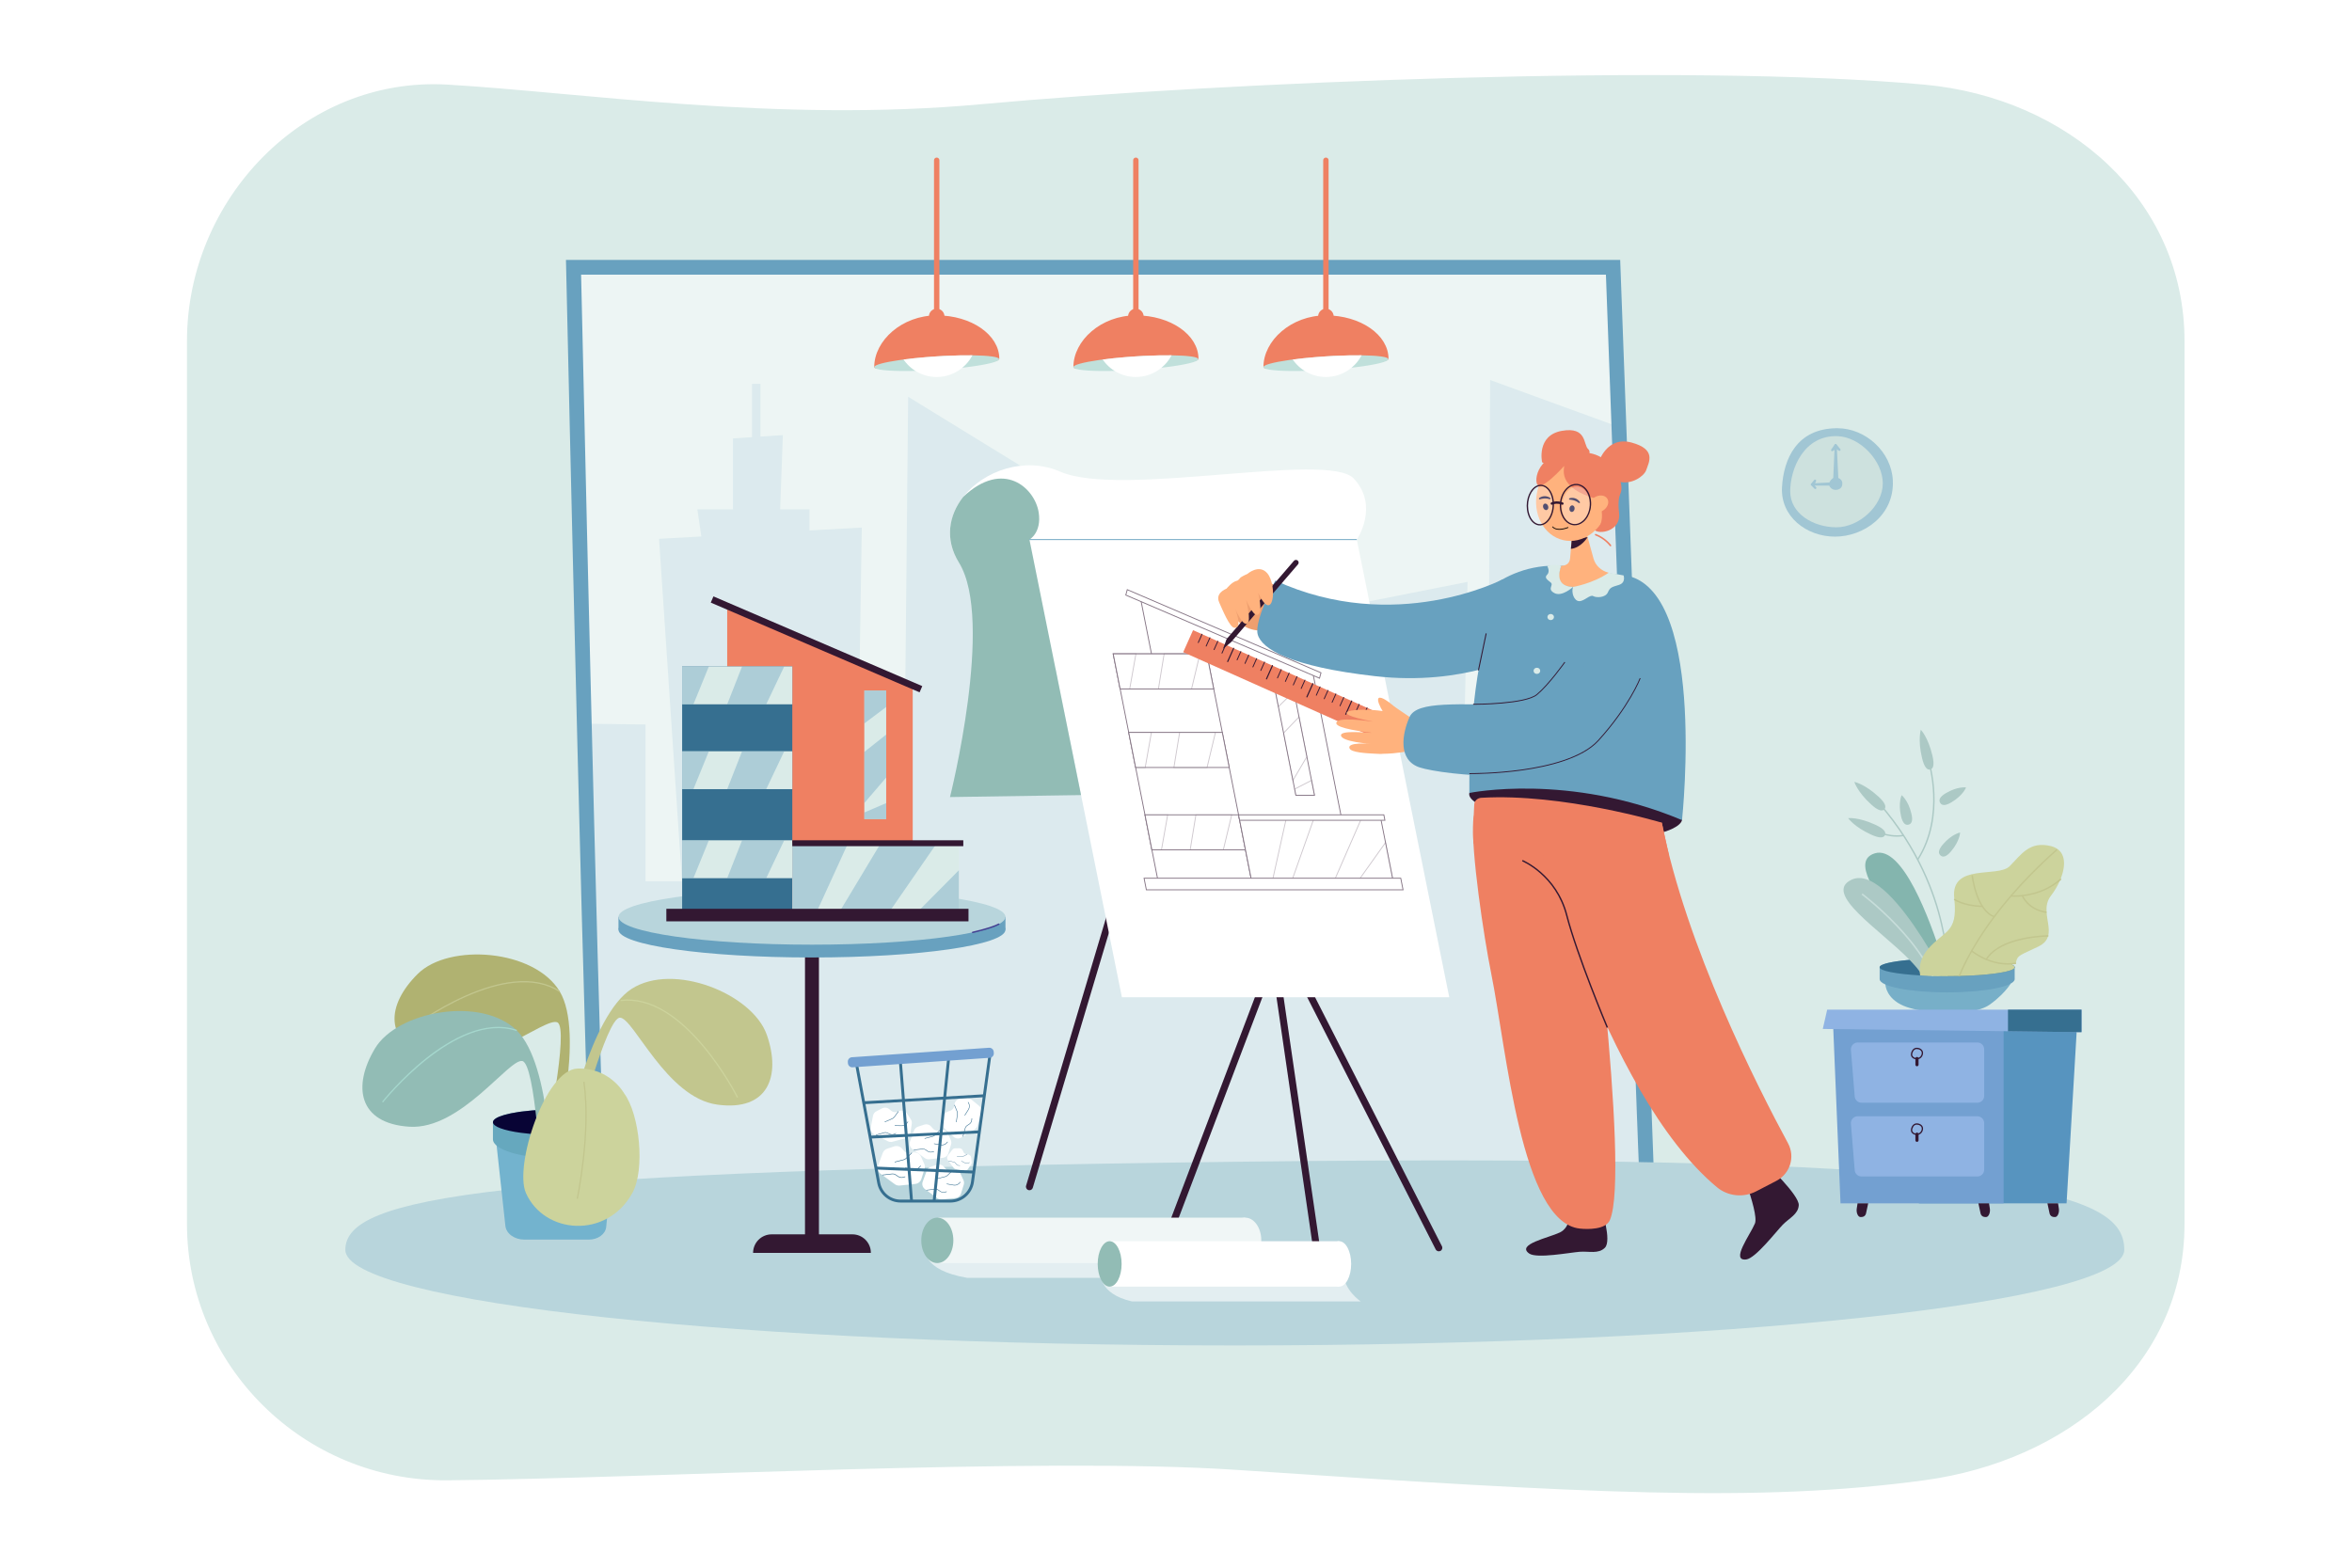 <?xml version="1.0" encoding="utf-8"?>
<!-- Generator: Adobe Illustrator 27.5.0, SVG Export Plug-In . SVG Version: 6.00 Build 0)  -->
<svg version="1.1" id="_x3C_Layer_x3E_" xmlns="http://www.w3.org/2000/svg" xmlns:xlink="http://www.w3.org/1999/xlink" x="0px"
	 y="0px" viewBox="0 0 2760 1840" style="enable-background:new 0 0 2760 1840;" xml:space="preserve">
<rect style="fill:#FFFFFF;" width="2760" height="1840"/>
<g>
	<g>
		<path style="fill:#DAEBE8;" d="M2257.872,1737.434c-195.134,26.405-396.17,15.403-806.943-12.228
			c-230.658-15.515-694.43,10.191-925.922,12.228c-168.768,1.485-305.594-134.714-305.594-300.892V929.673V400.197
			c0-166.178,137.111-310.667,305.594-300.892c156.464,9.077,386.603,45.014,626.506,23.01
			c285.329-26.171,826.904-48.41,1106.359-23.01c168.061,15.275,305.594,134.714,305.594,300.892v1036.345
			C2563.466,1602.72,2425.075,1714.808,2257.872,1737.434z"/>
	</g>
	<g>
		<path style="fill:#B8D5DC;" d="M1923.422,1404.557l-1220.796-15.041c-2.919-13.664-10.206-277.457-16.813-540.12l71.659,0.956
			v183.924h42.796l-26.89-401.854l49.62-2.764l-4.674-31.798h41.8v-83.28l22.345-1.49v-62.558h9.871v61.9l26.309-1.747
			l-3.156,87.174h34.405v24.75l61.394-3.401l-4.427,280.344h54.55l4.289-433.857l168.72,103.695l8.431,294.851l43.565,7.027
			l1.726-106.592l115.875-24.698l-0.01,0.904l-1.578,149.116l37.955,6.123v138.153h41.662l-11.518-301.519l251.59-49.808
			l-4.437,204.882l28.745,7.387l2.189-449.191l153.061,55.79L1923.422,1404.557z"/>
	</g>
	<g style="opacity:0.5;">
		<path style="fill:#FFFFFF;" d="M1927.876,1425.965l-1225.189-15.337c-2.929-13.933-10.243-282.913-16.873-550.741
			c-6.749-272.636-12.796-544.068-12.796-544.068h1214.036l19.001,516.767L1927.876,1425.965z"/>
	</g>
	<g>
		<path style="fill:#68A1BF;" d="M1942.9,1434.758l-9.127-0.123l-1238.005-15.448l-1.437-6.797
			c-6.05-28.638-29.027-1054.812-29.997-1098.48l-0.203-8.871h1237.114L1942.9,1434.758z M710.675,1402.022l1214.193,15.141
			l-40.371-1094.775H681.906C689.835,676.851,705.319,1325.36,710.675,1402.022z"/>
	</g>
	<g>
		<path style="fill:#B8D5DC;" d="M2492.775,1466.936c0,61.98-467.308,112.225-1043.761,112.225s-1043.761-50.245-1043.761-112.225
			s163.814-92.576,1047.71-103.396C2395.969,1351.997,2492.775,1404.956,2492.775,1466.936z"/>
	</g>
	<g>
		<path style="fill:#FFFFFF;" d="M1592.172,633.325l-353.644,151.037h-0.01l-66.147,33.738c0,0-5.298-90.532-46.955-157.477
			c-17.167-27.596-12.055-55.9,4.865-77.455l0.01-0.01c24.12-30.729,72.216-47.763,113.925-29.548
			c70.961,30.986,314.301-24.44,344.459,8.098C1618.843,594.234,1592.172,633.325,1592.172,633.325z"/>
	</g>
	<g style="opacity:0.5;">
		<g>
			<path style="fill:#68A1BF;" d="M2221.189,563.843c-1.548-33.182-31.618-61.24-65.13-61.24c-47.477,0-63.049,36.054-64.921,69.22
				c-1.944,34.449,28.688,58.025,62.199,58.025C2186.848,629.848,2223.112,605.066,2221.189,563.843z"/>
		</g>
		<g>
			<path style="fill:#BFD7D3;" d="M2209.41,567.316c0-26.424-26.61-54.575-53.254-55.42c-39.417-1.251-55.403,38.39-55.403,64.814
				c0,26.424,27.517,42.177,54.175,42.177S2209.41,593.741,2209.41,567.316z"/>
		</g>
		<g>
			<path style="fill:#68A1BF;" d="M2161.865,566.423c-0.358-3.607-4.227-6.012-7.883-6.012c-3.657,0-7.581,4.368-7.581,7.993
				c0,3.625,3.924,6.586,7.581,6.586C2157.638,574.99,2162.527,573.112,2161.865,566.423z"/>
		</g>
		<g>
			<g>
				<path style="fill:#68A1BF;" d="M2153.982,569.73h-1.324c-0.727,0-1.314-0.583-1.314-1.303c0-0.72-1.656-3.162-0.93-3.162
					l0.736-1.533l1.579-35.693l-1.64,0.997c-0.416,0.593-1.234,0.736-1.828,0.333c-0.595-0.408-0.747-1.22-0.333-1.811l4.044-5.813
					c0.326-0.472,0.921-0.675,1.474-0.504c0.549,0.169,0.921,0.674,0.921,1.245l2.189,45.845
					C2157.557,569.048,2154.705,569.73,2153.982,569.73z"/>
			</g>
			<g>
				<path style="fill:#68A1BF;" d="M2158.522,529.224c-0.38,0-0.76-0.164-1.019-0.48l-4.99-3.542
					c-0.459-0.558,0.147-3.275,0.712-3.729c0.559-0.453,1.388-0.371,1.848,0.187l4.468,5.438c0.459,0.558,0.375,1.379-0.19,1.833
					C2159.107,529.128,2158.814,529.224,2158.522,529.224z"/>
			</g>
		</g>
		<g>
			<g>
				<path style="fill:#68A1BF;" d="M2130.171,573.949c-0.344,0-0.688-0.134-0.945-0.398l-3.903-4.008
					c-0.367-0.377-0.472-0.934-0.264-1.415c0.205-0.481,0.682-0.792,1.208-0.792h0.003l31.011-1.614
					c0.723,0.001,1.136,2.268,1.136,2.987v1.313c0,0.72-0.588,1.302-1.314,1.302c-0.727,0-2.362,0.647-2.362-0.073l1.048-1.242
					l-26.418-0.06l1.745,1.793c0.505,0.518,0.49,1.342-0.031,1.842C2130.828,573.828,2130.5,573.949,2130.171,573.949z"/>
			</g>
			<g>
				<path style="fill:#68A1BF;" d="M2126.267,569.941c-0.292,0-0.587-0.097-0.831-0.294c-0.562-0.455-0.644-1.276-0.187-1.833
					l3.649-4.43c0.465-0.558,1.291-0.637,1.85-0.184c0.562,0.455,0.644,1.276,0.187,1.833l-1.434,3.317
					C2129.24,568.664,2126.647,569.941,2126.267,569.941z"/>
			</g>
		</g>
	</g>
	<g>
		<g>
			<path style="fill:#EF8062;" d="M1406.363,421.06c0,4.387-32.89,7.943-73.466,7.943s-73.317,6.341-73.317,1.953
				c-0.002-31.37,32.742-60.813,73.317-60.813S1406.363,392.938,1406.363,421.06z"/>
		</g>
		<g>
			<path style="fill:#C0E0DB;" d="M1406.216,421.504c0.189,3.063-15.667,6.751-39.065,9.592c-1.348,0.16-2.726,0.321-4.127,0.481
				c-9.041,1.016-19.067,1.902-29.623,2.581c-8.966,0.581-17.56,0.955-25.518,1.146c-2.885,0.077-5.679,0.122-8.383,0.145
				c-23.535,0.191-39.724-1.428-39.921-4.491c-0.167-2.642,11.623-5.751,29.895-8.37c1.454-0.206,2.945-0.412,4.483-0.619
				c7.731-1.023,16.439-1.955,25.768-2.727c4.119-0.344,8.345-0.664,12.668-0.939c3.014-0.199,5.997-0.367,8.913-0.512
				c12.35-0.634,23.785-0.878,33.492-0.756c0.235,0,0.462,0.008,0.689,0.008C1393.949,417.296,1406.042,418.87,1406.216,421.504z"/>
		</g>
		<g>
			<path style="fill:#FFFFFF;" d="M1374.799,417.037c-2.143,4.078-4.854,7.805-8.027,11.074c-1.189,1.222-2.438,2.383-3.748,3.467
				c-8.186,6.812-18.696,10.906-30.153,10.906c-9.17,0-17.734-2.627-24.988-7.179c-3.249-2.031-6.24-4.46-8.898-7.202
				c-1.84-1.902-3.529-3.949-5.028-6.133c7.731-1.023,16.439-1.955,25.768-2.727c4.119-0.344,8.345-0.664,12.668-0.939
				c3.014-0.199,5.997-0.367,8.913-0.512C1353.657,417.159,1365.091,416.914,1374.799,417.037z"/>
		</g>
		<g>
			<path style="fill:#EF8062;" d="M1332.897,375.404L1332.897,375.404c-1.742,0-3.155-1.413-3.155-3.155V188.088
				c0-1.742,1.412-3.155,3.155-3.155l0,0c1.742,0,3.155,1.413,3.155,3.155v184.161
				C1336.052,373.991,1334.64,375.404,1332.897,375.404z"/>
		</g>
		<g>
			<ellipse style="fill:#EF8062;" cx="1332.897" cy="371.52" rx="9.146" ry="9.224"/>
		</g>
	</g>
	<g>
		<g>
			<path style="fill:#EF8062;" d="M1629.37,421.06c0,4.387-32.89,7.943-73.466,7.943s-73.317,6.341-73.317,1.953
				c-0.002-31.37,32.742-60.813,73.317-60.813S1629.37,392.938,1629.37,421.06z"/>
		</g>
		<g>
			<path style="fill:#C0E0DB;" d="M1629.223,421.504c0.189,3.063-15.667,6.751-39.065,9.592c-1.348,0.16-2.726,0.321-4.127,0.481
				c-9.041,1.016-19.067,1.902-29.623,2.581c-8.966,0.581-17.56,0.955-25.519,1.146c-2.885,0.077-5.679,0.122-8.382,0.145
				c-23.535,0.191-39.724-1.428-39.921-4.491c-0.167-2.642,11.623-5.751,29.895-8.37c1.454-0.206,2.946-0.412,4.483-0.619
				c7.731-1.023,16.439-1.955,25.768-2.727c4.119-0.344,8.345-0.664,12.668-0.939c3.014-0.199,5.997-0.367,8.912-0.512
				c12.35-0.634,23.785-0.878,33.492-0.756c0.235,0,0.462,0.008,0.689,0.008C1616.956,417.296,1629.049,418.87,1629.223,421.504z"/>
		</g>
		<g>
			<path style="fill:#FFFFFF;" d="M1597.806,417.037c-2.143,4.078-4.854,7.805-8.027,11.074c-1.189,1.222-2.438,2.383-3.748,3.467
				c-8.186,6.812-18.696,10.906-30.153,10.906c-9.17,0-17.734-2.627-24.988-7.179c-3.248-2.031-6.24-4.46-8.897-7.202
				c-1.84-1.902-3.529-3.949-5.028-6.133c7.731-1.023,16.439-1.955,25.768-2.727c4.119-0.344,8.345-0.664,12.668-0.939
				c3.014-0.199,5.997-0.367,8.912-0.512C1576.664,417.159,1588.098,416.914,1597.806,417.037z"/>
		</g>
		<g>
			<path style="fill:#EF8062;" d="M1555.904,375.404L1555.904,375.404c-1.742,0-3.155-1.413-3.155-3.155V188.088
				c0-1.742,1.412-3.155,3.155-3.155l0,0c1.742,0,3.155,1.413,3.155,3.155v184.161
				C1559.059,373.991,1557.646,375.404,1555.904,375.404z"/>
		</g>
		<g>
			<ellipse style="fill:#EF8062;" cx="1555.904" cy="371.52" rx="9.146" ry="9.224"/>
		</g>
	</g>
	<g>
		<g>
			<path style="fill:#EF8062;" d="M1172.656,421.06c0,4.387-32.89,7.943-73.466,7.943c-40.575,0-73.317,6.341-73.317,1.953
				c-0.002-31.37,32.742-60.813,73.317-60.813C1139.766,370.143,1172.656,392.938,1172.656,421.06z"/>
		</g>
		<g>
			<path style="fill:#C0E0DB;" d="M1172.509,421.504c0.189,3.063-15.667,6.751-39.065,9.592c-1.348,0.16-2.726,0.321-4.127,0.481
				c-9.041,1.016-19.067,1.902-29.623,2.581c-8.966,0.581-17.56,0.955-25.519,1.146c-2.885,0.077-5.679,0.122-8.382,0.145
				c-23.535,0.191-39.724-1.428-39.921-4.491c-0.167-2.642,11.623-5.751,29.895-8.37c1.454-0.206,2.946-0.412,4.483-0.619
				c7.731-1.023,16.439-1.955,25.768-2.727c4.119-0.344,8.345-0.664,12.668-0.939c3.014-0.199,5.997-0.367,8.913-0.512
				c12.35-0.634,23.784-0.878,33.492-0.756c0.235,0,0.462,0.008,0.689,0.008C1160.242,417.296,1172.335,418.87,1172.509,421.504z"/>
		</g>
		<g>
			<path style="fill:#FFFFFF;" d="M1141.092,417.037c-2.143,4.078-4.854,7.805-8.026,11.074c-1.189,1.222-2.438,2.383-3.748,3.467
				c-8.186,6.812-18.696,10.906-30.153,10.906c-9.17,0-17.734-2.627-24.988-7.179c-3.248-2.031-6.24-4.46-8.897-7.202
				c-1.84-1.902-3.529-3.949-5.028-6.133c7.731-1.023,16.439-1.955,25.768-2.727c4.119-0.344,8.345-0.664,12.668-0.939
				c3.014-0.199,5.997-0.367,8.913-0.512C1119.95,417.159,1131.384,416.914,1141.092,417.037z"/>
		</g>
		<g>
			<path style="fill:#EF8062;" d="M1099.19,375.404L1099.19,375.404c-1.742,0-3.155-1.413-3.155-3.155V188.088
				c0-1.742,1.412-3.155,3.155-3.155l0,0c1.742,0,3.155,1.413,3.155,3.155v184.161
				C1102.345,373.991,1100.932,375.404,1099.19,375.404z"/>
		</g>
		<g>
			<path style="fill:#EF8062;" d="M1090.044,371.52c0-5.094,4.095-9.224,9.146-9.224s9.146,4.13,9.146,9.224
				c0,5.094-4.095,9.224-9.146,9.224S1090.044,376.615,1090.044,371.52z"/>
		</g>
	</g>
	<g>
		<g>
			<path style="fill:#B0B271;" d="M650.823,1348.008c0,0,35.798-134.757,5.993-184.349c-29.805-49.592-129.699-56.91-166.436-20.753
				c-36.738,36.157-41.317,80.301,15.941,98.949c57.258,18.648,133.476-48.826,147.76-41.892
				c14.283,6.935-14.178,142.743-14.178,142.743L650.823,1348.008z"/>
		</g>
		<g>
			<g>
				<path style="fill:#C2C68E;" d="M483.578,1206.623l-0.894-1.156c0.276-0.21,28.009-21.16,63.159-36.777
					c20.669-9.183,39.83-14.757,56.949-16.567c21.474-2.273,39.788,1.406,54.428,10.927l-0.806,1.219
					c-14.349-9.333-32.337-12.933-53.467-10.697c-16.964,1.793-35.975,7.327-56.503,16.447
					C511.449,1185.567,483.852,1206.414,483.578,1206.623z"/>
			</g>
		</g>
		<g>
			<path style="fill:#73B3CE;" d="M691.06,1454.928h-75.776c-11.591,0-21.255-7.009-22.25-16.136l-10.93-100.277h139.157
				l-9.901,101.558C710.541,1448.456,701.697,1454.928,691.06,1454.928z"/>
		</g>
		<g>
			<path style="fill:#66A8BE;" d="M726.262,1317.15v19.938c0,12.337-33.088,22.335-73.911,22.335
				c-40.816,0-73.91-9.998-73.91-22.335v-19.938c0-6.263,19.059-11.631,46.079-13.848c8.591-0.714,17.987-1.108,27.831-1.108
				C693.174,1302.195,726.262,1308.885,726.262,1317.15z"/>
		</g>
		<g>
			<path style="fill:#080435;" d="M726.263,1317.153c0,1.201-0.696,2.365-2.016,3.485c-3.29,2.787-10.476,5.286-20.329,7.222
				c-3.842,0.762-8.099,1.443-12.682,2.016c-1.184,0.152-2.395,0.296-3.634,0.421c-0.714,0.09-1.446,0.161-2.178,0.233
				c-3.805,0.394-7.81,0.717-11.959,0.959c-0.289,0.027-0.578,0.045-0.877,0.054c-2.161,0.125-4.357,0.233-6.59,0.313
				c-1.519,0.063-3.055,0.108-4.61,0.152c-0.597,0.009-1.202,0.027-1.808,0.036c-2.377,0.045-4.791,0.072-7.231,0.072
				c-1.048,0-2.088-0.009-3.128-0.018c-0.624,0-1.256-0.009-1.871-0.018c-2.459-0.036-4.89-0.089-7.277-0.179
				c-3.986-0.125-7.873-0.332-11.615-0.591c-0.705-0.054-1.392-0.099-2.088-0.152h-0.009c-0.56-0.045-1.112-0.089-1.663-0.134
				c-0.633-0.054-1.257-0.107-1.88-0.161c-4.104-0.359-8.018-0.798-11.697-1.299c-19.715-2.679-32.677-7.24-32.677-12.41
				c0-3.172,4.881-6.111,13.206-8.53c4.727-1.371,10.567-2.58,17.256-3.557c0.362-0.063,0.732-0.116,1.103-0.161h0.009
				c0.66-0.099,1.329-0.188,2.007-0.278c3.923-0.52,8.099-0.968,12.492-1.326c0.235-0.018,0.461-0.036,0.696-0.054
				c4.348-0.349,8.904-0.618,13.613-0.789c2.847-0.116,5.758-0.188,8.723-0.224c1.582-0.027,3.191-0.036,4.8-0.036
				c2.531,0,5.026,0.027,7.484,0.081c0.615,0.009,1.22,0.018,1.826,0.036c4.348,0.108,8.578,0.296,12.655,0.556
				c1.103,0.063,2.206,0.143,3.29,0.224c3.48,0.251,6.834,0.555,10.052,0.914c4.61,0.502,8.931,1.111,12.881,1.801
				c0.669,0.116,1.329,0.233,1.971,0.358c0.443,0.081,0.886,0.161,1.32,0.251c6.544,1.281,11.923,2.813,15.764,4.516
				C723.876,1312.825,726.263,1314.931,726.263,1317.153z"/>
		</g>
		<g>
			<path style="fill:#C2C68E;" d="M664.737,1328.818c0,0,27.649-136.629,76.423-168.17c48.773-31.541,141.732,5.442,158.68,53.932
				c16.948,48.49,1.471,90.13-58.225,81.912c-59.696-8.219-98.203-102.047-114.108-102.047c-15.905,0-50.609,134.374-50.609,134.374
				H664.737z"/>
		</g>
		<g>
			<g>
				<path style="fill:#CCD39C;" d="M864.823,1288.385c-0.154-0.308-15.699-31.083-40.231-60.303
					c-14.387-17.136-29.002-30.39-43.439-39.394c-17.98-11.215-35.728-15.824-52.752-13.7l-0.183-1.445
					c17.371-2.168,35.45,2.516,53.729,13.919c14.571,9.089,29.304,22.449,43.792,39.709c24.637,29.35,40.246,60.258,40.401,60.567
					L864.823,1288.385z"/>
			</g>
		</g>
		<g>
			<path style="fill:#92BCB5;" d="M647.034,1389.488c0,0,0.737-139.349-40.611-179.998
				c-41.348-40.649-139.923-23.023-166.395,21.078c-26.472,44.101-19.791,87.982,40.35,91.874
				c60.141,3.893,116.959-80.302,132.536-77.12c15.578,3.182,22.21,141.733,22.21,141.733L647.034,1389.488z"/>
		</g>
		<g>
			<path style="fill:#A5D7CD;" d="M449.482,1293.961l-1.155-0.908c0.215-0.27,21.798-27.423,51.906-51.239
				c27.866-22.049,68.968-45.742,106.422-33.018l-0.467,1.374C535.494,1186.38,450.323,1292.882,449.482,1293.961z"/>
		</g>
		<g>
			<path style="fill:#CCD39C;" d="M732.251,1283.028c0,0-16.776-30.216-54.676-28.857c-37.9,1.359-74.506,114.341-60.432,146.048
				c21.552,48.553,94.878,54.253,124.922,0C757.102,1373.068,750.864,1308.099,732.251,1283.028z"/>
		</g>
		<g>
			<g>
				<path style="fill:#C2C68E;" d="M678.11,1407.167l-1.438-0.3c0.165-0.778,16.393-78.507,7.763-137.041l1.454-0.211
					C694.558,1328.408,678.276,1406.386,678.11,1407.167z"/>
			</g>
		</g>
	</g>
	<g>
		<polygon style="fill:#9FC4EB;" points="1705.58,766.182 1686.06,763.913 1684.994,732.629 1705.58,731.485 		"/>
	</g>
	<g>
		<g>
			<g>
				<g>
					<path style="fill:#77AFC8;" d="M2359.451,1154.491c0,0-0.94,1.616-2.992,4.292c-0.062,0.069-0.116,0.149-0.171,0.224
						c-0.008,0.006-0.008,0.006-0.016,0.011c-3.598,4.642-10.453,12.286-21.426,20.137c-3.746,2.682-8.821,4.774-14.781,6.327
						h-0.008l-0.124,0.034c-1.275,0.327-2.588,0.636-3.932,0.911c0,0,0,0-0.008,0c-19.188,4.011-45.533,3.152-66.221-1.209h-0.008
						l-3.559-0.802h-0.008c-1.772-0.424-3.489-0.871-5.152-1.347c-5.355-1.53-9.707-3.467-13.243-5.61
						c-0.451-0.275-0.886-0.55-1.313-0.831c-14.346-9.415-14.09-22.137-14.09-22.137H2359.451z"/>
				</g>
				<g>
					<path style="fill:#68A1BF;" d="M2364.168,1135.259v13.92c0,8.613-35.469,15.593-79.229,15.593
						c-43.753,0-79.23-6.98-79.23-15.593v-13.92c0-4.373,20.431-8.12,49.395-9.667c9.209-0.499,19.281-0.774,29.835-0.774
						C2328.699,1124.818,2364.168,1129.488,2364.168,1135.259z"/>
				</g>
				<g>
					<path style="fill:#366F90;" d="M2364.167,1135.256c0,0.842-0.745,1.659-2.163,2.436c-7.162,3.957-31.452,7.049-62.004,7.826
						c-0.6,0.016-1.199,0.024-1.799,0.041c-4.164,0.097-8.45,0.146-12.817,0.146h-0.445c-3.557,0-7.057-0.032-10.484-0.089
						c-1.831-0.032-3.646-0.073-5.445-0.122c-0.689-0.016-1.369-0.04-2.05-0.057c-1.645-0.057-3.265-0.113-4.869-0.17
						c-2.115-0.089-4.189-0.186-6.222-0.291c-0.195-0.008-0.381-0.024-0.567-0.032c-0.697-0.041-1.385-0.073-2.074-0.113
						c-27.976-1.61-47.518-5.284-47.518-9.574c0-3.609,13.951-6.798,35.146-8.659c3.727-0.332,7.673-0.623,11.813-0.866
						c0.802-0.049,1.621-0.097,2.439-0.138c0.041,0,0.073-0.008,0.114-0.008c0.251-0.016,0.51-0.024,0.761-0.041
						c0.697-0.041,1.402-0.073,2.115-0.105c3.889-0.186,7.924-0.332,12.08-0.437c2.925-0.081,5.906-0.129,8.937-0.154
						c1.92-0.024,3.865-0.032,5.825-0.032c7.924,0,15.572,0.154,22.783,0.437c0.608,0.024,1.215,0.049,1.815,0.081
						c7.414,0.316,14.349,0.769,20.62,1.352c0,0,0,0,0.008,0c2.293,0.21,4.497,0.437,6.603,0.68c0,0,0,0,0.008,0
						c7.665,0.866,14.041,1.934,18.708,3.132c0.008,0.008,0.024,0.008,0.032,0c1.896,0.494,3.508,1.004,4.813,1.538
						C2362.823,1133.047,2364.167,1134.132,2364.167,1135.256z"/>
				</g>
				<g>
					<g>
						<path style="fill:#ACC9C5;" d="M2289.713,941.824c-7.601,4.5-11.279,3.403-13.028,0.399
							c-1.749-3.005-0.906-6.779,6.695-11.279c13.846-8.198,23.704-6.72,23.704-6.72S2303.76,933.507,2289.713,941.824z"/>
					</g>
					<g>
						<path style="fill:#ACC9C5;" d="M2289.332,999.426c-5.748,6.739-9.581,6.901-12.199,4.629
							c-2.619-2.272-3.032-6.119,2.716-12.857c10.471-12.276,20.273-14.094,20.273-14.094S2299.955,986.972,2289.332,999.426z"/>
					</g>
					<g>
						<g>
							<g>
								<path style="fill:#ACC9C5;" d="M2288.596,1142.572l-3.875-2.931c0.782-7.123,1.555-16.733-7.115-54.854
									c-8.002-35.173-27.07-88.134-72.475-140.696l1.257-1.105c45.656,52.852,64.822,106.119,72.86,141.499
									C2287.963,1122.844,2288.618,1142.311,2288.596,1142.572z"/>
							</g>
						</g>
						<g>
							<g>
								<path style="fill:#ACC9C5;" d="M2251.096,1009.35l-1.405-0.907c32.671-51.452,12.984-113.924,12.781-114.549l1.585-0.523
									C2264.263,894.003,2284.202,957.214,2251.096,1009.35z"/>
							</g>
						</g>
						<g>
							<g>
								<path style="fill:#ACC9C5;" d="M2225.976,982.052c-16.944,0-29.749-8.556-29.895-8.656l0.932-1.395
									c0.163,0.11,16.573,11.049,36.603,7.749l0.269,1.66C2231.176,981.858,2228.528,982.052,2225.976,982.052z"/>
							</g>
						</g>
						<g>
							<g>
								<path style="fill:#ACC9C5;" d="M2283.005,1111.431c-34.265-3.93-62.032-20.78-82.532-50.081
									c-0.711-1.014-1.382-1.973-1.581-2.145c0.002,0.002,0.061,0.052,0.171,0.089l0.527-1.595
									c0.467,0.156,0.761,0.561,2.245,2.682c20.215,28.891,47.587,45.505,81.358,49.378L2283.005,1111.431z"/>
							</g>
						</g>
						<g>
							<g>
								<path style="fill:#ACC9C5;" d="M2234.556,1093.314l-1.611-0.439c5.919-22.041-8.653-54.451-8.8-54.776l1.515-0.703
									c0.038,0.083,3.793,8.377,6.747,19.329C2235.144,1066.873,2237.74,1081.458,2234.556,1093.314z"/>
							</g>
						</g>
						<g>
							<g>
								<path style="fill:#ACC9C5;" d="M2204.016,934.712c8.826,8.029,9.575,12.515,7.261,15.102
									c-2.314,2.587-6.815,2.296-15.64-5.733c-16.077-14.627-19.658-26.38-19.658-26.38S2187.704,919.872,2204.016,934.712z"/>
							</g>
						</g>
						<g>
							<g>
								<path style="fill:#ACC9C5;" d="M2200.555,967.958c10.815,4.972,12.871,9.021,11.438,12.191
									c-1.433,3.17-5.811,4.261-16.626-0.71c-19.702-9.057-26.629-19.175-26.629-19.175S2180.566,958.769,2200.555,967.958z"/>
							</g>
						</g>
						<g>
							<g>
								<path style="fill:#ACC9C5;" d="M2229.116,1032.625c4.037,7.902,2.749,11.546-0.322,13.142
									c-3.071,1.596-6.761,0.54-10.798-7.362c-7.354-14.394-5.349-24.241-5.349-24.241S2221.654,1018.021,2229.116,1032.625z"/>
							</g>
						</g>
						<g>
							<g>
								<path style="fill:#ACC9C5;" d="M2243.038,955.253c2.01,8.655-0.119,11.873-3.482,12.668
									c-3.364,0.795-6.688-1.136-8.698-9.791c-3.662-15.766,0.658-24.825,0.658-24.825S2239.323,939.256,2243.038,955.253z"/>
							</g>
						</g>
						<g>
							<g>
								<path style="fill:#ACC9C5;" d="M2256.621,1084.402c-0.483,8.876-3.423,11.361-6.872,11.17
									c-3.449-0.191-6.102-2.986-5.619-11.862c0.88-16.169,7.551-23.638,7.551-23.638S2257.514,1067.998,2256.621,1084.402z"/>
							</g>
						</g>
						<g>
							<g>
								<path style="fill:#ACC9C5;" d="M2208.008,1059.846c5.621,6.847,5.136,10.685,2.476,12.907
									c-2.661,2.222-6.49,1.987-12.111-4.86c-10.24-12.472-10.371-22.524-10.371-22.524S2197.619,1047.192,2208.008,1059.846z"/>
							</g>
						</g>
						<g>
							<g>
								<path style="fill:#ACC9C5;" d="M2267.575,886.555c2.77,11.658,0.87,15.784-2.489,16.596
									c-3.359,0.812-6.906-1.997-9.677-13.655c-5.046-21.236-1.402-32.97-1.402-32.97S2262.456,865.01,2267.575,886.555z"/>
							</g>
						</g>
					</g>
				</g>
				<g>
					<path style="fill:#84B5AE;" d="M2285.383,1145.704h-0.445c-3.557,0-7.057-0.032-10.484-0.089
						c-1.831-0.032-3.646-0.073-5.445-0.122c-0.689-0.016-1.369-0.04-2.05-0.057c-1.645-0.057-3.265-0.113-4.869-0.17
						c-2.236-6.086-5.501-12.657-9.423-19.536c-5.274-9.242-11.74-19.034-18.521-28.907c0-0.008,0-0.016-0.016-0.016
						c-2.576-3.771-5.201-7.559-7.834-11.33l-0.008-0.008c-13.069-18.783-26.024-37.219-32.748-52.158
						c-7.057-15.667-7.251-27.467,6.465-31.739c32.343-10.067,64.622,77.504,79.108,123.276
						C2281.908,1133.695,2284.047,1140.986,2285.383,1145.704z"/>
				</g>
				<g>
					<g>
						<path style="fill:#ACC9C5;" d="M2280.636,1144.199l-6.182,1.416c-1.831-0.032-3.646-0.073-5.445-0.122
							c-0.689-0.016-1.369-0.04-2.05-0.057c-1.645-0.057-3.265-0.113-4.869-0.17c-2.115-0.089-4.189-0.186-6.222-0.291
							c-3.516-5.819-8.766-12.01-15.013-18.379c-35.244-36.012-102.15-78.005-68.195-94.045c6.465-3.059,13.546-2.444,20.879,0.761
							c28.292,12.374,60.465,63.366,76.637,91.69C2276.714,1136.454,2280.636,1144.199,2280.636,1144.199z"/>
					</g>
					<g>
						<g>
							<path style="fill:#C7DDDA;" d="M2269.009,1145.494c-0.689-0.016-1.369-0.04-2.05-0.057
								c-3.103-6.782-6.838-13.442-10.978-19.892c-6.554-10.213-14.122-19.9-21.835-28.721c0-0.008,0-0.016-0.016-0.016
								c-23.933-27.402-49.219-46.412-49.609-46.703l1.094-1.497c0.34,0.259,19.736,14.834,40.672,36.862l0.008,0.008
								c11.027,11.589,22.475,25.249,31.8,39.962C2262.228,1131.947,2265.939,1138.656,2269.009,1145.494z"/>
						</g>
					</g>
				</g>
				<g>
					<g>
						<path style="fill:#CCD39C;" d="M2418.183,1031.265c-0.373,0.931-0.762,1.861-1.175,2.792c0,0.008-0.008,0.008-0.008,0.016
							c-2.722,6.126-6.328,12.123-10.346,17.326c-4.48,5.827-5.412,12.163-5.08,18.548v0.008c0,0.178,0.016,0.348,0.024,0.534
							c0.592,9.493,3.816,19.067,2.05,27.143c-0.13,0.566-0.283,1.133-0.462,1.691c-1.418,4.443-4.618,8.376-10.978,11.516
							c-21.3,10.512-24.703,9.655-26.599,18.872v0.008c-0.121,0.55-0.227,1.133-0.332,1.748v0.008
							c-1.677,0.259-3.322,0.445-4.95,0.558c2.496,1.012,3.84,2.096,3.84,3.221c0,0.842-0.745,1.659-2.163,2.436
							c-7.162,3.957-31.452,7.049-62.004,7.826c-0.6,0.016-1.199,0.024-1.799,0.041c-4.31,0.097-8.742,0.146-13.263,0.146
							c-10.476,0-20.49-0.267-29.637-0.761c-0.697-0.041-1.385-0.073-2.074-0.113c-0.924-5.357-0.867-11.921,1.88-18.953
							c0.041-0.097,0.073-0.194,0.114-0.291c1.556-3.885,3.946-7.907,7.438-11.945c19.08-21.972,34.409-18.12,30.828-56.989
							c-0.041-0.437-0.089-0.874-0.13-1.335v-0.008c-0.041-0.356-0.073-0.729-0.114-1.101c-4.44-41.507,51.148-23.566,65.051-37.574
							c13.895-14.017,23.358-29.724,48.361-23.566C2424.252,997.414,2424.803,1014.497,2418.183,1031.265z"/>
					</g>
				</g>
				<g>
					<g>
						<g>
							<path style="fill:#C2C68E;" d="M2414.229,997.883c-20.927,18.524-38.306,36.377-52.695,52.983v0.008h-0.008
								c-0.47,0.542-0.924,1.076-1.385,1.61c-21.073,24.529-35.584,46.274-45.371,63.342c-0.283,0.502-0.559,0.979-0.843,1.465
								v0.008c-1.596,2.816-3.054,5.495-4.391,8.036c-4.407,8.376-7.486,15.206-9.536,20.183c-0.6,0.016-1.199,0.024-1.799,0.041
								c2.01-4.945,5.072-11.823,9.52-20.305c6.781-12.956,16.779-29.668,31.144-48.904c0.34-0.461,0.689-0.931,1.045-1.392
								c17.46-23.194,41.207-49.997,73.226-78.337L2414.229,997.883z"/>
						</g>
					</g>
					<g>
						<g>
							<path style="fill:#C2C68E;" d="M2326.016,1064.719c-22.795-0.827-32.857-8.264-33.274-8.58l1.001-1.346
								c0.098,0.074,10.121,7.439,32.334,8.244L2326.016,1064.719z"/>
						</g>
					</g>
					<g>
						<g>
							<path style="fill:#C2C68E;" d="M2339.817,1076.736c-9.04-3.41-16.459-13.059-21.454-27.902
								c-3.741-11.116-4.846-21.377-4.857-21.479l1.658-0.177c0.042,0.4,4.45,40.142,25.238,47.983L2339.817,1076.736z"/>
						</g>
					</g>
					<g>
						<g>
							<path style="fill:#C2C68E;" d="M2363.898,1052.594c-2.631,0-4.172-0.143-4.242-0.15l0.166-1.673
								c0.324,0.033,32.776,3.007,58.143-19.751l1.108,1.256C2398.632,1050.615,2373.7,1052.594,2363.898,1052.594z"/>
						</g>
					</g>
					<g>
						<g>
							<path style="fill:#C2C68E;" d="M2401.435,1071.636c-11.484-1.67-18.72-6.917-22.768-11.025
								c-4.406-4.472-6.065-8.516-6.134-8.686l1.546-0.634c0.063,0.156,6.569,15.624,27.595,18.68L2401.435,1071.636z"/>
						</g>
					</g>
					<g>
						<g>
							<path style="fill:#C2C68E;" d="M2365.958,1131.372c-0.227,0.04-0.454,0.073-0.68,0.105c-1.677,0.259-3.322,0.445-4.95,0.558
								c-1.418,0.097-2.812,0.146-4.181,0.146c-10.006,0-18.91-2.5-25.983-5.495c-0.008,0-0.008,0-0.008,0
								c-8.353-3.536-14.162-7.769-16.228-9.388v-0.008c-0.535-0.413-0.818-0.656-0.843-0.68l1.094-1.271
								c0.016,0.016,0.219,0.186,0.591,0.486c1.766,1.408,7.422,5.624,15.702,9.177c0.519,0.227,1.045,0.445,1.588,0.664
								c1.491,0.599,3.063,1.173,4.707,1.699c0,0,0,0,0.008,0c5.525,1.788,11.837,3.059,18.708,3.132
								c0.008,0.008,0.024,0.008,0.032,0c3.249,0.041,6.627-0.194,10.095-0.777c0.024,0,0.049,0,0.073-0.008L2365.958,1131.372z"/>
						</g>
					</g>
					<g>
						<g>
							<path style="fill:#C2C68E;" d="M2331.489,1126.529l-1.415-0.891c4.955-8.004,16.51-18.756,43.412-24.525
								c16.002-3.432,30.102-3.477,30.243-3.477v1.683C2403.175,1099.318,2348.126,1099.657,2331.489,1126.529z"/>
						</g>
					</g>
				</g>
			</g>
		</g>
		<g>
			<g>
				<g>
					<polygon style="fill:#5794BF;" points="2437.512,1200.642 2251.753,1200.642 2251.753,1412.418 2425.044,1412.418 					"/>
				</g>
				<g>
					<polygon style="fill:#73A0D1;" points="2351.186,1200.642 2151,1200.642 2159.788,1412.418 2351.186,1412.418 					"/>
				</g>
				<g>
					<polygon style="fill:#8FB3E3;" points="2442.595,1185.006 2144.144,1185.006 2138.986,1207.674 2442.595,1211.479 					"/>
				</g>
				<g>
					<path style="fill:#8FB3E3;" d="M2320.425,1380.835h-136.037c-4.146,0-7.599-3.208-7.939-7.375l-4.456-54.601
						c-0.382-4.682,3.282-8.694,7.939-8.694h140.493c4.399,0,7.966,3.597,7.966,8.034v54.601
						C2328.392,1377.238,2324.825,1380.835,2320.425,1380.835z"/>
				</g>
				<g>
					<path style="fill:#8FB3E3;" d="M2320.425,1294.255h-136.037c-4.146,0-7.599-3.208-7.939-7.375l-4.456-54.601
						c-0.382-4.681,3.282-8.694,7.939-8.694h140.493c4.399,0,7.966,3.597,7.966,8.035v54.601
						C2328.392,1290.658,2324.825,1294.255,2320.425,1294.255z"/>
				</g>
				<g>
					<polygon style="fill:#366F90;" points="2356.305,1185.006 2356.305,1210.397 2442.595,1211.479 2442.595,1185.006 					"/>
				</g>
				<g>
					<g>
						<path style="fill:#331832;" d="M2192.25,1412.415l-2.256,10.511c-0.721,5.514-4.873,5.549-6.769,5.514
							c-2.989-0.047-5.141-5.197-4.385-9.948l0.942-6.077H2192.25z"/>
					</g>
				</g>
				<g>
					<g>
						<path style="fill:#331832;" d="M2321.61,1412.415l2.256,10.511c0.721,5.514,4.874,5.549,6.77,5.514
							c2.989-0.047,5.141-5.197,4.385-9.948l-0.942-6.077H2321.61z"/>
					</g>
				</g>
				<g>
					<g>
						<path style="fill:#331832;" d="M2402.597,1412.415l2.256,10.511c0.721,5.514,4.873,5.549,6.769,5.514
							c2.989-0.047,5.141-5.197,4.385-9.948l-0.942-6.077H2402.597z"/>
					</g>
				</g>
				<g>
					<g>
						<g>
							<path style="fill:#331832;" d="M2249.26,1243.374c-2.307,0-4.508-0.953-5.744-2.488c-1.004-1.248-1.35-2.8-1-4.488l0,0
								c0.854-4.109,3.438-6.661,6.744-6.661c3.633,0,7.39,2.292,7.39,6.127C2256.65,1239.556,2253.886,1243.374,2249.26,1243.374z
								 M2244,1236.712c-0.257,1.24-0.024,2.32,0.693,3.21c0.955,1.186,2.705,1.923,4.566,1.923c3.676,0,5.873-3.041,5.873-5.98
								c0-2.877-2.987-4.598-5.873-4.598C2245.429,1231.266,2244.266,1235.434,2244,1236.712L2244,1236.712z"/>
						</g>
					</g>
					<g>
						<g>
							<path style="fill:#331832;" d="M2249.517,1251.49L2249.517,1251.49c-1.018,0-1.851-0.833-1.851-1.851v-7.223
								c0-1.018,0.833-1.851,1.851-1.851l0,0c1.018,0,1.851,0.833,1.851,1.851v7.223
								C2251.368,1250.658,2250.535,1251.49,2249.517,1251.49z"/>
						</g>
					</g>
				</g>
				<g>
					<g>
						<g>
							<path style="fill:#331832;" d="M2249.26,1332.112c-2.307,0-4.508-0.953-5.744-2.488c-1.004-1.247-1.35-2.799-1-4.487l0,0
								c0.854-4.11,3.437-6.662,6.744-6.662c3.633,0,7.39,2.292,7.39,6.127C2256.65,1328.293,2253.886,1332.112,2249.26,1332.112z
								 M2244,1325.45c-0.257,1.24-0.024,2.32,0.693,3.209c0.955,1.186,2.705,1.923,4.566,1.923c3.676,0,5.873-3.041,5.873-5.98
								c0-2.877-2.987-4.598-5.873-4.598C2245.429,1320.004,2244.266,1324.173,2244,1325.45L2244,1325.45z"/>
						</g>
					</g>
					<g>
						<g>
							<path style="fill:#331832;" d="M2249.517,1340.229L2249.517,1340.229c-1.018,0-1.851-0.833-1.851-1.851v-7.223
								c0-1.018,0.833-1.851,1.851-1.851l0,0c1.018,0,1.851,0.833,1.851,1.851v7.223
								C2251.368,1339.396,2250.535,1340.229,2249.517,1340.229z"/>
						</g>
					</g>
				</g>
			</g>
		</g>
	</g>
	<g>
		<path style="fill:#331832;" d="M1365.433,1468.684c-0.485,0-0.977-0.086-1.456-0.27c-2.125-0.798-3.194-3.178-2.389-5.301
			l137.826-363.407c0.577-1.521,1.996-2.552,3.624-2.638c1.622-0.221,3.145,0.773,3.888,2.233l185.143,363.408
			c1.032,2.024,0.227,4.503-1.8,5.534c-2.057,0.994-4.508,0.208-5.534-1.804l-180.924-355.125l-134.534,354.72
			C1368.657,1467.677,1367.091,1468.684,1365.433,1468.684z"/>
	</g>
	<g>
		<g>
			<path style="fill:#331832;" d="M1545.466,1472.475c-2.008,0-3.765-1.473-4.066-3.521l-53.484-367.199
				c-0.326-2.245,1.228-4.331,3.483-4.65c2.186-0.491,4.33,1.215,4.662,3.472l53.484,367.199c0.325,2.245-1.228,4.331-3.483,4.65
				C1545.865,1472.463,1545.663,1472.475,1545.466,1472.475z"/>
		</g>
		<g>
			<path style="fill:#331832;" d="M1208.021,1396.979c-0.387,0-0.786-0.061-1.173-0.172c-2.18-0.65-3.421-2.932-2.77-5.116
				l164.654-551.798c0.651-2.159,2.96-3.399,5.116-2.761c2.18,0.65,3.421,2.932,2.77,5.117l-164.654,551.798
				C1211.429,1395.825,1209.796,1396.979,1208.021,1396.979z"/>
		</g>
		<g>
			<polygon style="fill:#FFFFFF;" points="1700.657,1170.449 1316.506,1170.449 1208.018,633.327 1592.169,633.327 			"/>
		</g>
	</g>
	<g>
		<path style="fill:#92BCB5;" d="M1114.796,935.511c0,0,52.277-207.944,10.62-274.889c-17.167-27.596-12.055-55.9,4.865-77.455
			l0.01-0.01c47.327-44.661,84.253-10.16,88.612,18.452c3.6,23.63-10.882,31.716-10.882,31.716l60.547,299.859L1114.796,935.511z"/>
	</g>
	<g>
		<rect x="1208.021" y="632.815" style="fill:#68A1BF;" width="384.149" height="1.031"/>
	</g>
	<g>
		<g>
			<g>
				<g>
					<path style="fill:#FFFFFF;" d="M1112.356,1356.134l5.085-6.603c0.85-1.103,2.159-1.756,3.553-1.772l4.63-0.051
						c1.814-0.02,3.467,1.039,4.204,2.696l0.772,1.734c0.762,1.712,2.498,2.78,4.371,2.691l0,0c2.381-0.114,4.446,1.629,4.731,3.992
						l0.597,4.947c0.133,1.103-0.143,2.216-0.777,3.129l-3.745,5.398c-1.034,1.491-2.858,2.224-4.638,1.864l-9.572-1.934
						c-1.11-0.224-2.096-0.854-2.765-1.766l-6.509-8.871C1111.097,1359.957,1111.123,1357.735,1112.356,1356.134z"/>
				</g>
				<g>
					<path style="fill:#366F90;" d="M1128.894,1357.679c-0.074,0-0.147-0.012-0.221-0.012l-5.767-0.307l0.025-0.368l5.767,0.307
						c0.061,0,0.129,0,0.196,0c0.547,0,1.087-0.123,1.572-0.368l4.422-2.258l0.172,0.319l-4.422,2.258
						C1130.098,1357.531,1129.496,1357.679,1128.894,1357.679z"/>
				</g>
				<g>
					<path style="fill:#366F90;" d="M1126.498,1368.12h-1.149c-1.296,0-2.494-0.589-3.292-1.607l-1.05-1.35
						c-0.473-0.614-1.161-1.031-1.935-1.178l-6.037-1.153l0.074-0.368l6.037,1.153c0.86,0.172,1.628,0.638,2.156,1.325l1.05,1.35
						c0.725,0.932,1.818,1.46,2.997,1.46h1.149V1368.12z"/>
				</g>
				<g>
					<path style="fill:#366F90;" d="M1134.636,1365.691c-0.755,0-1.505-0.184-2.199-0.54l-4.379-2.282l0.172-0.319l4.379,2.282
						c1.425,0.712,3.157,0.626,4.508-0.27l0.571-0.393l0.209,0.294l-0.571,0.393
						C1136.516,1365.408,1135.576,1365.691,1134.636,1365.691z"/>
				</g>
			</g>
			<g>
				<g>
					<g>
						<path style="fill:#FFFFFF;" d="M1030.466,1367.954l5.36-14.612c0.896-2.442,2.863-4.338,5.338-5.145l8.221-2.681
							c3.222-1.051,6.761-0.087,9.004,2.452l2.349,2.659c2.318,2.624,6.01,3.557,9.298,2.35h0c4.179-1.535,8.835,0.416,10.669,4.469
							l3.837,8.481c0.855,1.891,0.987,4.03,0.37,6.012l-3.647,11.714c-1.007,3.236-3.846,5.562-7.22,5.917l-18.143,1.907
							c-2.104,0.221-4.214-0.35-5.918-1.601l-16.573-12.168C1030.366,1375.472,1029.166,1371.497,1030.466,1367.954z"/>
					</g>
					<g>
						<path style="fill:#366F90;" d="M1049.963,1364.243l-0.172-0.663l10.441-2.675c1.118-0.295,2.144-0.871,2.96-1.669l6.603-6.503
							l0.479,0.491l-6.602,6.503c-0.903,0.883-2.033,1.522-3.268,1.841L1049.963,1364.243z"/>
					</g>
					<g>
						<path style="fill:#366F90;" d="M1058.034,1382.402c-1.572,0-3.139-0.466-4.459-1.374l-2.617-1.816
							c-1.198-0.81-2.659-1.203-4.115-1.018l-11.418,1.313l-0.074-0.687l11.418-1.313c1.628-0.147,3.243,0.233,4.582,1.141
							l2.616,1.816c1.8,1.227,4.103,1.583,6.173,0.932l2.039-0.638l0.209,0.663l-2.039,0.638
							C1059.594,1382.292,1058.814,1382.402,1058.034,1382.402z"/>
					</g>
					<g>
						<path style="fill:#366F90;" d="M1072.873,1372.93c-0.516,0-1.038-0.049-1.56-0.135l-9.09-1.607l0.123-0.687l9.09,1.607
							c3.01,0.552,6.001-0.614,7.88-2.994l0.798-1.018l0.54,0.417l-0.798,1.018
							C1078.149,1371.703,1075.569,1372.93,1072.873,1372.93z"/>
					</g>
				</g>
				<g>
					<g>
						<path style="fill:#FFFFFF;" d="M1067.865,1339.812l4.744-12.93c0.793-2.161,2.534-3.839,4.724-4.553l7.275-2.372
							c2.851-0.93,5.983-0.077,7.967,2.17l2.078,2.353c2.051,2.322,5.319,3.148,8.228,2.079l0,0
							c3.698-1.358,7.818,0.368,9.441,3.954l3.395,7.505c0.757,1.673,0.874,3.566,0.328,5.32l-3.227,10.366
							c-0.891,2.863-3.404,4.922-6.389,5.236l-16.055,1.687c-1.861,0.196-3.729-0.31-5.237-1.417l-14.666-10.768
							C1067.777,1346.465,1066.715,1342.948,1067.865,1339.812z"/>
					</g>
					<g>
						<path style="fill:#366F90;" d="M1085.114,1336.525l-0.147-0.589l9.244-2.368c1.001-0.258,1.904-0.773,2.61-1.485l5.847-5.742
							l0.43,0.442l-5.847,5.742c-0.786,0.773-1.781,1.35-2.887,1.632L1085.114,1336.525z"/>
					</g>
					<g>
						<path style="fill:#366F90;" d="M1092.238,1352.599c-1.388,0-2.745-0.417-3.918-1.227l-2.322-1.595
							c-1.063-0.736-2.352-1.055-3.636-0.896l-10.104,1.153l-0.074-0.614l10.104-1.153c0.233-0.025,0.461-0.037,0.688-0.037
							c1.192,0,2.371,0.368,3.366,1.055l2.322,1.595c1.597,1.104,3.599,1.399,5.46,0.822l1.806-0.564l0.184,0.589l-1.806,0.564
							C1093.626,1352.501,1092.926,1352.599,1092.238,1352.599z"/>
					</g>
					<g>
						<path style="fill:#366F90;" d="M1105.401,1344.206c-0.461,0-0.921-0.037-1.388-0.123l-8.046-1.423l0.111-0.589l8.046,1.423
							c2.61,0.454,5.307-0.564,6.971-2.663l0.7-0.883l0.479,0.368l-0.7,0.883
							C1110.062,1343.127,1107.784,1344.206,1105.401,1344.206z"/>
					</g>
				</g>
				<g>
					<g>
						<path style="fill:#FFFFFF;" d="M1021.819,1323.092l2.624-13.519c0.439-2.259,1.89-4.192,3.939-5.245l6.805-3.498
							c2.667-1.371,5.895-1.026,8.211,0.877l2.427,1.993c2.394,1.967,5.752,2.263,8.454,0.746l0,0
							c3.435-1.928,7.777-0.879,9.95,2.404l4.547,6.87c1.014,1.532,1.43,3.382,1.17,5.2l-1.536,10.746
							c-0.424,2.969-2.577,5.4-5.474,6.184l-15.582,4.216c-1.807,0.489-3.731,0.287-5.396-0.567l-16.193-8.301
							C1022.791,1329.674,1021.183,1326.37,1021.819,1323.092z"/>
					</g>
					<g>
						<path style="fill:#366F90;" d="M1038.33,1317.115l-0.246-0.564l8.746-3.804c0.927-0.405,1.738-1.055,2.346-1.877l4.858-6.613
							l0.491,0.368l-4.858,6.614c-0.669,0.908-1.566,1.62-2.592,2.074L1038.33,1317.115z"/>
					</g>
					<g>
						<path style="fill:#366F90;" d="M1027.779,1332.489l-0.16-0.589l9.79-2.748c1.37-0.368,2.856-0.282,4.158,0.356l2.543,1.215
							c1.769,0.834,3.783,0.834,5.528-0.049l1.695-0.847l0.27,0.54l-1.695,0.847c-1.922,0.957-4.133,0.969-6.056,0.049l-2.543-1.215
							c-1.179-0.552-2.506-0.65-3.734-0.307L1027.779,1332.489z"/>
					</g>
					<g>
						<path style="fill:#366F90;" d="M1058.292,1321.581c-0.031,0-0.068,0-0.104,0l-8.169-0.135l0.012-0.614l8.169,0.135
							c0.031,0,0.062,0,0.098,0c2.641,0,5.067-1.423,6.363-3.73l0.553-0.994l0.528,0.294l-0.553,0.994
							C1063.795,1320.035,1061.16,1321.581,1058.292,1321.581z"/>
					</g>
				</g>
				<g>
					<g>
						<path style="fill:#FFFFFF;" d="M1119.079,1334.283l-10.204-9.261c-1.705-1.547-2.605-3.791-2.442-6.086l0.541-7.625
							c0.212-2.989,2.183-5.565,5.014-6.554l2.965-1.036c2.926-1.023,4.923-3.735,5.029-6.829l0,0
							c0.134-3.933,3.287-7.095,7.224-7.245l8.239-0.314c1.837-0.07,3.636,0.535,5.057,1.701l8.397,6.892
							c2.319,1.904,3.282,5.004,2.448,7.884l-4.484,15.491c-0.52,1.796-1.692,3.333-3.287,4.312l-15.511,9.512
							C1125.215,1336.871,1121.553,1336.528,1119.079,1334.283z"/>
					</g>
					<g>
						<path style="fill:#366F90;" d="M1122.531,1317.078l-0.602-0.074l1.29-9.436c0.129-1.006,0-2.049-0.387-2.994l-3.132-7.571
							l0.565-0.221l3.132,7.57c0.424,1.043,0.571,2.184,0.424,3.288L1122.531,1317.078z"/>
					</g>
					<g>
						<path style="fill:#366F90;" d="M1130.208,1334.071l-0.59-0.172l2.733-9.779c0.393-1.386,1.265-2.589,2.469-3.374l2.359-1.546
							c1.609-1.043,2.666-2.81,2.825-4.736l0.16-1.877l0.602,0.049l-0.16,1.877c-0.172,2.11-1.327,4.049-3.096,5.202l-2.358,1.546
							c-1.075,0.699-1.861,1.779-2.211,3.031L1130.208,1334.071z"/>
					</g>
					<g>
						<path style="fill:#366F90;" d="M1132.315,1309.36l-0.516-0.319l4.349-6.908c1.431-2.282,1.492-5.141,0.166-7.46l-0.565-0.994
							l0.528-0.294l0.565,0.994c1.437,2.515,1.37,5.607-0.178,8.074L1132.315,1309.36z"/>
					</g>
				</g>
				<g>
					<g>
						<path style="fill:#FFFFFF;" d="M1082.75,1386.985l4.743-12.93c0.793-2.161,2.534-3.839,4.724-4.553l7.275-2.372
							c2.851-0.93,5.983-0.077,7.967,2.17l2.078,2.353c2.051,2.322,5.318,3.148,8.228,2.079l0,0
							c3.698-1.358,7.818,0.368,9.441,3.954l3.395,7.505c0.757,1.673,0.874,3.566,0.328,5.32l-3.227,10.366
							c-0.892,2.863-3.404,4.922-6.389,5.236l-16.055,1.687c-1.861,0.196-3.729-0.31-5.237-1.417l-14.666-10.768
							C1082.661,1393.638,1081.599,1390.121,1082.75,1386.985z"/>
					</g>
					<g>
						<path style="fill:#366F90;" d="M1099.996,1383.703l-0.147-0.589l9.244-2.368c0.983-0.258,1.885-0.773,2.61-1.485l5.847-5.755
							l0.43,0.442l-5.847,5.755c-0.805,0.785-1.8,1.35-2.887,1.632L1099.996,1383.703z"/>
					</g>
					<g>
						<path style="fill:#366F90;" d="M1107.12,1399.776c-1.382,0-2.745-0.417-3.919-1.227l-2.315-1.607
							c-0.891-0.614-1.953-0.932-3.047-0.932c-0.196,0-0.393,0.012-0.596,0.037l-10.104,1.166l-0.074-0.613l10.11-1.166
							c1.437-0.147,2.875,0.196,4.054,1.018l2.316,1.607c1.609,1.104,3.593,1.423,5.46,0.822l1.806-0.564l0.184,0.589l-1.806,0.564
							C1108.509,1399.678,1107.814,1399.776,1107.12,1399.776z"/>
					</g>
					<g>
						<path style="fill:#366F90;" d="M1120.264,1391.384c-0.454,0-0.909-0.037-1.37-0.123l-8.046-1.423l0.111-0.589l8.046,1.423
							c2.641,0.491,5.319-0.564,6.971-2.663l0.706-0.896l0.479,0.368l-0.706,0.896
							C1124.95,1390.304,1122.66,1391.384,1120.264,1391.384z"/>
					</g>
				</g>
				<g>
					<g>
						<path style="fill:#366F90;" d="M1115.277,1411.408h-58.447c-13.402,0-24.912-9.558-27.375-22.724l-26.374-141.287l1.892-0.135
							l158.776-11.804l-0.282,2.086l-20.606,149.839C1140.975,1401.077,1129.121,1411.408,1115.277,1411.408z M1007.123,1250.514
							l25.686,137.557c2.156,11.546,12.259,19.926,24.021,19.926h58.447c12.149,0,22.553-9.055,24.206-21.079l20.324-147.753
							L1007.123,1250.514z"/>
					</g>
					<g>
						<polygon style="fill:#366F90;" points="1142.228,1377.335 1027.815,1372.684 1027.95,1369.274 1142.363,1373.924 						"/>
					</g>
					<g>
						<polygon style="fill:#366F90;" points="1021.182,1336.354 1021.022,1332.967 1149.156,1326.783 1149.316,1330.17 						"/>
					</g>
					<g>
						
							<rect x="1013.545" y="1289.001" transform="matrix(0.998 -0.058 0.058 0.998 -72.944 64.977)" style="fill:#366F90;" width="141.572" height="3.392"/>
					</g>
					<g>
						
							<rect x="1061.612" y="1244.861" transform="matrix(0.997 -0.08 0.08 0.997 -103.174 89.686)" style="fill:#366F90;" width="3.401" height="165.108"/>
					</g>
					<g>
						
							<rect x="1019.6" y="1323.619" transform="matrix(0.101 -0.995 0.995 0.101 -325.491 2290.512)" style="fill:#366F90;" width="169.611" height="3.408"/>
					</g>
				</g>
			</g>
		</g>
		<g>
			<path style="fill:#73A0D1;" d="M1161.459,1241.548l-160.994,11.142c-2.805,0.194-5.259-1.942-5.453-4.747l-0.111-1.598
				c-0.195-2.806,1.942-5.26,4.747-5.454l160.994-11.141c2.805-0.194,5.259,1.942,5.453,4.747l0.111,1.598
				C1166.401,1238.899,1164.265,1241.354,1161.459,1241.548z"/>
		</g>
	</g>
	<g>
		<g>
			<rect x="944.642" y="1076.167" style="fill:#331832;" width="16.37" height="388.408"/>
		</g>
		<g>
			<path style="fill:#331832;" d="M1021.927,1470.555H883.726l0,0c0-12.037,9.758-21.795,21.794-21.795h94.772
				c11.949,0,21.635,9.686,21.635,21.635V1470.555z"/>
		</g>
		<g>
			<g>
				<ellipse style="fill:#68A1BF;" cx="952.827" cy="1091.201" rx="227.055" ry="32.599"/>
			</g>
			<g>
				<rect x="725.771" y="1076.167" style="fill:#68A1BF;" width="454.111" height="15.034"/>
			</g>
			<g>
				<ellipse style="fill:#B8D5DC;" cx="952.827" cy="1076.167" rx="227.055" ry="32.599"/>
			</g>
			<g>
				<path style="fill:#444092;" d="M1141.38,1095.178c-0.387,0-0.737-0.27-0.823-0.663c-0.104-0.454,0.184-0.908,0.639-1.006
					c0.221-0.049,22.197-5.031,30.433-9.546c0.387-0.245,0.915-0.086,1.148,0.331c0.221,0.405,0.074,0.92-0.338,1.141
					c-8.439,4.638-29.961,9.509-30.876,9.718C1141.503,1095.166,1141.442,1095.178,1141.38,1095.178z"/>
			</g>
		</g>
		<g>
			<g>
				<polygon style="fill:#EF8062;" points="1071.038,1076.068 853.335,1076.068 853.335,714.851 1071.038,807.486 				"/>
			</g>
			<g>
				<rect x="800.475" y="782.168" style="fill:#366F90;" width="129.267" height="293.9"/>
			</g>
			<g>
				<rect x="800.475" y="782.168" style="fill:#DAEBE8;" width="129.267" height="44.491"/>
			</g>
			<g>
				<rect x="800.475" y="881.748" style="fill:#DAEBE8;" width="129.267" height="44.491"/>
			</g>
			<g>
				<rect x="800.475" y="986.239" style="fill:#DAEBE8;" width="129.267" height="44.491"/>
			</g>
			<g>
				
					<rect x="954.123" y="623.59" transform="matrix(0.395 -0.919 0.919 0.395 -115.889 1337.791)" style="fill:#331832;" width="7.938" height="266.644"/>
			</g>
			<g>
				<rect x="929.742" y="989.756" style="fill:#DAEBE8;" width="195.413" height="86.312"/>
			</g>
			<g>
				<g>
					<rect x="1014.219" y="810.454" style="fill:#DAEBE8;" width="25.702" height="151.016"/>
				</g>
				<g style="opacity:0.4;">
					<polygon style="fill:#68A1BF;" points="1014.219,810.454 1014.219,849.152 1039.921,829.803 1039.921,810.454 					"/>
				</g>
				<g style="opacity:0.4;">
					<polygon style="fill:#68A1BF;" points="1014.219,882.564 1039.921,862.177 1039.921,912.593 1014.219,942.593 					"/>
				</g>
				<g style="opacity:0.4;">
					<polygon style="fill:#68A1BF;" points="1014.219,961.47 1039.921,961.47 1039.921,942.593 1014.219,953.636 					"/>
				</g>
			</g>
			<g style="opacity:0.4;">
				<polygon style="fill:#68A1BF;" points="929.742,1076.068 929.742,989.756 995.131,989.756 955.703,1076.068 				"/>
			</g>
			<g style="opacity:0.4;">
				<polygon style="fill:#68A1BF;" points="1033.496,989.756 981.604,1076.068 1039.639,1076.068 1099.263,989.756 				"/>
			</g>
			<g style="opacity:0.4;">
				<polygon style="fill:#68A1BF;" points="1125.155,1021.469 1071.038,1076.068 1125.155,1076.068 				"/>
			</g>
			<g>
				<rect x="929.742" y="986.239" style="fill:#331832;" width="200.657" height="6.915"/>
			</g>
			<g>
				<g style="opacity:0.4;">
					<polygon style="fill:#68A1BF;" points="831.847,782.168 813.704,826.659 800.475,826.659 800.475,782.168 					"/>
				</g>
				<g style="opacity:0.4;">
					<polygon style="fill:#68A1BF;" points="870.827,782.168 853.335,826.659 899.126,826.659 920.293,782.168 					"/>
				</g>
			</g>
			<g>
				<g style="opacity:0.4;">
					<polygon style="fill:#68A1BF;" points="831.847,881.748 813.704,926.239 800.475,926.239 800.475,881.748 					"/>
				</g>
				<g style="opacity:0.4;">
					<polygon style="fill:#68A1BF;" points="870.827,881.748 853.335,926.239 899.126,926.239 920.293,881.748 					"/>
				</g>
			</g>
			<g>
				<g style="opacity:0.4;">
					<polygon style="fill:#68A1BF;" points="831.847,986.239 813.704,1030.73 800.475,1030.73 800.475,986.239 					"/>
				</g>
				<g style="opacity:0.4;">
					<polygon style="fill:#68A1BF;" points="870.827,986.239 853.335,1030.73 899.126,1030.73 920.293,986.239 					"/>
				</g>
			</g>
			<g>
				<rect x="781.941" y="1066.668" style="fill:#331832;" width="354.553" height="14.714"/>
			</g>
		</g>
	</g>
	<g style="opacity:0.6;">
		<g>
			<g>
				<polygon style="fill:#FFFFFF;" points="1589.86,1039.485 1404.908,1039.485 1338.931,705.112 1540.803,790.863 				"/>
				<path style="fill:#331832;" d="M1590.487,1040.001h-186.003l-0.08-0.417l-66.167-335.322l0.897,0.368l202.126,85.864l0.049,0.27
					L1590.487,1040.001z M1405.331,1038.97h183.903l-48.884-247.74l-200.725-85.275L1405.331,1038.97z"/>
			</g>
		</g>
		<g>
			<g>
				<polygon style="fill:#FFFFFF;" points="1469.82,1039.485 1360,1039.485 1306.318,767.426 1416.139,767.426 				"/>
				<path style="fill:#331832;" d="M1470.448,1040.001h-110.875l-0.08-0.417l-53.804-272.672h110.875l0.08,0.417L1470.448,1040.001z
					 M1360.421,1038.97h108.774l-53.478-271.028h-108.774L1360.421,1038.97z"/>
			</g>
		</g>
		<g>
			<g>
				<polygon style="fill:#FFFFFF;" points="1424.265,808.611 1314.444,808.611 1306.318,767.426 1416.139,767.426 				"/>
				<path style="fill:#331832;" d="M1424.893,809.132h-110.875l-0.08-0.417l-8.249-41.803h110.875l0.08,0.417L1424.893,809.132z
					 M1314.866,808.101h108.774l-7.923-40.159h-108.774L1314.866,808.101z"/>
			</g>
		</g>
		<g>
			<g>
				<polygon style="fill:#FFFFFF;" points="1442.454,900.791 1332.633,900.791 1324.507,859.606 1434.327,859.606 				"/>
				<path style="fill:#331832;" d="M1443.08,901.303h-110.869l-0.08-0.417l-8.249-41.791h110.869l0.08,0.417L1443.08,901.303z
					 M1333.059,900.272h108.768l-7.923-40.147h-108.768L1333.059,900.272z"/>
			</g>
		</g>
		<g>
			<g>
				<polygon style="fill:#FFFFFF;" points="1461.539,997.516 1351.719,997.516 1343.592,956.331 1453.413,956.331 				"/>
				<path style="fill:#331832;" d="M1462.163,998.026h-110.869l-0.08-0.417l-8.249-41.791h110.869l0.08,0.417L1462.163,998.026z
					 M1352.142,996.995h108.768l-7.923-40.147h-108.768L1352.142,996.995z"/>
			</g>
		</g>
		<g>
			<g>
				<polygon style="fill:#FFFFFF;" points="1548.407,796.012 1321.076,698.452 1322.811,692.087 1550.142,789.647 				"/>
				<path style="fill:#331832;" d="M1548.752,796.715l-0.547-0.233l-227.744-97.741l2.015-7.35l0.541,0.233l227.738,97.729
					L1548.752,796.715z M1321.69,698.151l226.374,97.165l1.462-5.374l-226.374-97.152L1321.69,698.151z"/>
			</g>
		</g>
		<g>
			<g>
				<polygon style="fill:#FFFFFF;" points="1635.836,1039.485 1469.82,1039.485 1454.055,959.587 1620.071,959.587 				"/>
				<path style="fill:#331832;" d="M1636.459,1040.001h-167.061l-0.08-0.417l-15.889-80.515h167.068l0.08,0.417L1636.459,1040.001z
					 M1470.246,1038.97h164.961l-15.557-78.87h-164.967L1470.246,1038.97z"/>
			</g>
		</g>
		<g>
			<g>
				<g>
					<polygon style="fill:#FFFFFF;" points="1542.493,933.403 1520.657,933.403 1493.074,793.61 1514.91,793.61 					"/>
					<path style="fill:#331832;" d="M1543.12,933.916h-22.885l-0.08-0.417l-27.706-140.404h22.885l0.08,0.417L1543.12,933.916z
						 M1521.083,932.885h20.784l-27.381-138.759h-20.784L1521.083,932.885z"/>
				</g>
			</g>
			<g style="opacity:0.4;">
				<g>
					<polygon style="fill:#FFFFFF;" points="1493.074,793.61 1500.142,829.432 1518.444,811.521 1514.91,793.61 					"/>
					<path style="fill:#331832;" d="M1499.825,830.457l-7.376-37.362h22.885l0.08,0.417l3.587,18.184l-0.196,0.196L1499.825,830.457
						z M1493.702,794.126l6.762,34.27l17.419-17.043l-3.396-17.227H1493.702z"/>
				</g>
			</g>
			<g style="opacity:0.4;">
				<g>
					<polygon style="fill:#FFFFFF;" points="1506.245,860.362 1524.357,841.489 1533.566,888.159 1517.209,915.929 					"/>
					<path style="fill:#331832;" d="M1516.961,917.352l-0.258-1.325l-11.019-55.828l0.19-0.196l18.794-19.583l9.434,47.84
						l-0.098,0.159L1516.961,917.352z M1506.802,860.518l10.65,53.987l15.57-26.441l-8.98-45.509L1506.802,860.518z"/>
				</g>
			</g>
			<g style="opacity:0.4;">
				<g>
					<polygon style="fill:#FFFFFF;" points="1520.657,933.403 1542.493,933.403 1539.045,915.929 1519.226,926.152 					"/>
					<path style="fill:#331832;" d="M1543.12,933.916h-22.885l-1.585-8.049l0.344-0.172l20.428-10.54l0.129,0.675L1543.12,933.916z
						 M1521.083,932.885h20.784l-3.194-16.184l-18.868,9.73L1521.083,932.885z"/>
				</g>
			</g>
		</g>
		<g style="opacity:0.4;">
			<g>
				<polygon style="fill:#FFFFFF;" points="1469.82,1039.485 1454.055,959.587 1509.608,959.587 1491.876,1039.485 				"/>
				<path style="fill:#331832;" d="M1492.289,1040.001h-22.891l-0.08-0.417l-15.889-80.515h56.819l-0.135,0.626L1492.289,1040.001z
					 M1470.246,1038.97h21.22l17.505-78.87h-54.289L1470.246,1038.97z"/>
			</g>
		</g>
		<g style="opacity:0.4;">
			<g>
				<polygon style="fill:#FFFFFF;" points="1542.201,959.587 1513.88,1039.485 1563.184,1039.485 1598.074,959.587 				"/>
				<path style="fill:#331832;" d="M1563.524,1040.001h-50.37l0.24-0.687l28.443-80.245h57.022l-0.313,0.724L1563.524,1040.001z
					 M1514.603,1038.97h48.245l34.438-78.87h-54.725L1514.603,1038.97z"/>
			</g>
		</g>
		<g style="opacity:0.4;">
			<g>
				<polygon style="fill:#FFFFFF;" points="1625.863,988.944 1589.86,1039.485 1635.836,1039.485 				"/>
				<path style="fill:#331832;" d="M1636.459,1040.001h-47.594l37.275-52.331l0.227,1.178L1636.459,1040.001z M1590.855,1038.97
					h44.351l-9.618-48.748L1590.855,1038.97z"/>
			</g>
		</g>
		<g>
			<g>
				<polygon style="fill:#FFFFFF;" points="1625.147,962.733 1454.676,962.733 1453.413,956.331 1623.884,956.331 				"/>
				<path style="fill:#331832;" d="M1625.772,963.253h-171.52l-1.468-7.436h171.526L1625.772,963.253z M1455.099,962.222h169.42
					l-1.056-5.374h-169.426L1455.099,962.222z"/>
			</g>
		</g>
		<g>
			<g style="opacity:0.4;">
				<g>
					<polygon style="fill:#FFFFFF;" points="1332.97,767.426 1325.683,808.611 1314.444,808.611 1306.318,767.426 					"/>
					<path style="fill:#331832;" d="M1326.112,809.132h-12.094l-0.08-0.417l-8.249-41.803h27.897l-0.11,0.601L1326.112,809.132z
						 M1314.866,808.101h10.386l7.106-40.159h-25.415L1314.866,808.101z"/>
				</g>
			</g>
			<g style="opacity:0.4;">
				<g>
					<polygon style="fill:#FFFFFF;" points="1366.087,767.426 1359.353,808.611 1398.255,808.611 1408.111,767.426 					"/>
					<path style="fill:#331832;" d="M1398.661,809.132h-39.917l6.904-42.221h43.116L1398.661,809.132z M1359.96,808.101h37.89
						l9.612-40.159h-40.942L1359.96,808.101z"/>
				</g>
			</g>
		</g>
		<g>
			<g style="opacity:0.4;">
				<g>
					<polygon style="fill:#FFFFFF;" points="1351.159,859.606 1343.872,900.791 1332.633,900.791 1324.507,859.606 					"/>
					<path style="fill:#331832;" d="M1344.305,901.303h-12.094l-0.08-0.417l-8.249-41.791h27.891l-0.111,0.601L1344.305,901.303z
						 M1333.059,900.272h10.386l7.1-40.147h-25.409L1333.059,900.272z"/>
				</g>
			</g>
			<g style="opacity:0.4;">
				<g>
					<polygon style="fill:#FFFFFF;" points="1384.276,859.606 1377.542,900.791 1416.444,900.791 1426.3,859.606 					"/>
					<path style="fill:#331832;" d="M1416.847,901.303h-39.917l6.91-42.208h43.11L1416.847,901.303z M1378.147,900.272h37.89
						l9.612-40.147h-40.936L1378.147,900.272z"/>
				</g>
			</g>
		</g>
		<g>
			<g style="opacity:0.4;">
				<g>
					<polygon style="fill:#FFFFFF;" points="1370.245,956.331 1362.958,997.516 1351.719,997.516 1343.592,956.331 					"/>
					<path style="fill:#331832;" d="M1363.388,998.026h-12.094l-0.08-0.417l-8.249-41.791h27.891l-0.111,0.601L1363.388,998.026z
						 M1352.142,996.995h10.386l7.1-40.147h-25.409L1352.142,996.995z"/>
				</g>
			</g>
			<g style="opacity:0.4;">
				<g>
					<polygon style="fill:#FFFFFF;" points="1403.361,956.331 1396.627,997.516 1435.529,997.516 1445.385,956.331 					"/>
					<path style="fill:#331832;" d="M1435.937,998.026h-39.917l6.903-42.208h43.11L1435.937,998.026z M1397.236,996.995h37.89
						l9.606-40.147h-40.936L1397.236,996.995z"/>
				</g>
			</g>
		</g>
		<g>
			<g>
				<polygon style="fill:#FFFFFF;" points="1646.44,1044.404 1345.225,1044.404 1342.537,1030.783 1643.752,1030.783 				"/>
				<path style="fill:#331832;" d="M1647.067,1044.921h-302.264l-0.08-0.417l-2.813-14.233h302.265l0.08,0.417L1647.067,1044.921z
					 M1345.65,1043.89h300.164l-2.488-12.589h-300.164L1345.65,1043.89z"/>
			</g>
		</g>
	</g>
	<g>
		<g>
			<path style="fill:#EF9F6F;" d="M1442.454,705.563c0,0,2.678,39.902,47.25,34.07c44.572-5.833,27.942-42.407,27.942-42.407
				l-31.426-15.113L1442.454,705.563z"/>
		</g>
		<g>
			<path style="fill:#68A1BF;" d="M1762.958,680.142c0,0-125.938,65.642-266.453,1.26c0,0-24.762,46.877-20.696,62.931
				c4.389,17.33,38.421,38.029,137.672,49.277c105.79,11.99,173.899-26.184,173.899-26.184L1762.958,680.142z"/>
		</g>
		<g>
			<path style="fill:#331832;" d="M1842.35,1421.706c0,0,1.129,18.577-11.874,24.832c-13.003,6.255-51.594,13.946-35.973,24.755
				c8.963,6.202,47.989-1.22,59.115-2.069c11.129-0.848,21.972,2.875,29.632-4.695c8.427-8.328-4.005-45.635-4.005-45.635
				s-9.193,5.393-17.847,5.842C1848.927,1425.384,1842.35,1421.706,1842.35,1421.706z"/>
		</g>
		<g>
			<path style="fill:#331832;" d="M2034.503,1350.159c0,0,30.337,72.593,24.846,85.845c-5.491,13.252-29.097,44.477-10.184,42.219
				c10.853-1.296,34.963-32.606,42.69-40.588c7.728-7.983,18.316-12.369,18.939-23.073c0.686-11.776-38.141-48.436-38.141-48.436
				s-4.938-53.314-11.089-47.263C2052.701,1327.583,2034.503,1350.159,2034.503,1350.159z"/>
		</g>
		<g>
			<path style="fill:#EF8062;" d="M1809.593,542.502c0,0-6.869-31.447,23.068-36.794c29.937-5.347,25.113,16.494,31.099,21.467
				c5.986,4.973-6.38,22.146-20.707,25.483C1828.727,555.993,1809.593,542.502,1809.593,542.502z"/>
		</g>
		<g>
			<path style="fill:#EF8062;" d="M1728.734,963.599c4.046-59.043,131.283,6.403,131.283,6.403s53.564,405.143,29.136,461.997
				c-4.821,11.222-25.604,11.037-35.331,9.984c-68.811-7.445-85.882-209.93-103.839-298.922
				C1740.973,1098.413,1726.287,999.311,1728.734,963.599z"/>
		</g>
		<g>
			<path style="fill:#331832;" d="M1973.803,962.582c-3.617,14.5-61.28,29.71-130.304,14.341
				c-69.024-15.369-122.881-31.707-119.264-46.207c3.617-14.5,63.338-21.672,132.362-6.303
				C1925.621,939.781,1977.42,948.081,1973.803,962.582z"/>
		</g>
		<g>
			<path style="fill:#68A1BF;" d="M1751.749,738.447c-16.983-7.259-32.478-17.813-32.478-17.813s36.425-60.564,112.855-56.552
				c10.584,0.556,58.271,9.849,68.659,10.417c103.07,5.642,73.489,282.461,73.018,288.081
				c-133.041-55.918-249.568-31.866-249.568-31.866C1723.26,831.613,1741.102,731.485,1751.749,738.447z"/>
		</g>
		<g>
			<path style="fill:#EF8062;" d="M1950.096,965.604c0,0-115.984-34.876-211.928-29.227c-4.405,0.259-7.922,3.527-8.184,7.633
				c0,0-1.895,33.204-1.045,44.234c1.881,24.413,229.469,15.458,229.469,15.458L1950.096,965.604z"/>
		</g>
		<g>
			<path style="fill:#FFB27D;" d="M1887.741,672.19c-11.66,12.628-24.75,16.687-41.817,16.687
				c-25.845,0-13.798-24.794-13.798-24.794c6.349-0.141,9.815-3.137,10.346-9.031l0.632-7.244l0.311-3.591l1.022-11.475
				l0.909-10.305l3.727-42.264l11.916,43.034l2.027,7.31l6.984,25.225c2.234,8.042,8.986,14.275,17.61,16.415
				C1887.65,672.164,1887.701,672.184,1887.741,672.19z"/>
		</g>
		<g>
			<path style="fill:#331832;" d="M1863.016,630.518c0,0-7.625,12.484-19.601,13.699l1.022-11.475
				C1851.909,631.361,1863.016,630.518,1863.016,630.518z"/>
		</g>
		<g>
			<path style="fill:#EF8062;" d="M1900.925,580.624c0,0-2.88,6.61-0.99,21.283c2.766,21.469-23.895,26.405-29.373,19.6
				c-0.678-0.842,6.21-35.68,6.21-35.68l8.809-3.298L1900.925,580.624z"/>
		</g>
		<g>
			
				<ellipse transform="matrix(0.227 -0.974 0.974 0.227 855.114 2250.828)" style="fill:#FFB27D;" cx="1845.924" cy="586.561" rx="49.158" ry="42.549"/>
		</g>
		<g>
			<path style="fill:#EF8062;" d="M1835.426,546.952c0.923,1.658-9.864,25.626,38.704,38.747
				c48.568,13.122,28.13-47.215-8.227-53.771c-52.495-9.466-65.692,22.503-62.603,35.143S1835.426,546.952,1835.426,546.952z"/>
		</g>
		<g>
			<path style="fill:#EF8062;" d="M1869.989,576.972c0,0,16.938,22.827,6.525,42.15c0,0,13.739-10.261,14.743-14.688
				c1.004-4.427,0.568-21.001,0.568-21.001L1869.989,576.972z"/>
		</g>
		<g>
			<path style="fill:#FFB27D;" d="M1881.219,599.151c-5.482,3.557-12.23,3.027-15.073-1.184c-2.843-4.212-0.703-10.51,4.779-14.067
				c5.482-3.557,12.23-3.027,15.073,1.184C1888.841,589.296,1886.701,595.594,1881.219,599.151z"/>
		</g>
		<g>
			<g>
				<path style="fill:#080435;" d="M1841.769,586.439c-0.269-0.112-0.48-0.335-0.551-0.623c-0.12-0.486,0.203-0.97,0.725-1.084
					c0.307-0.066,7.275-2.225,11.982,4.374c0.297,0.416,0.196,0.974-0.245,1.259c-0.44,0.284-0.956,0.112-1.351-0.228
					c-3.944-3.395-9.693-3.696-9.949-3.642C1842.168,586.54,1841.955,586.516,1841.769,586.439z"/>
			</g>
		</g>
		<g>
			<path style="fill:#080435;" d="M1847.72,597.354c-0.282,2.141-1.863,3.723-3.531,3.532c-1.667-0.191-2.791-2.082-2.508-4.223
				s1.863-3.723,3.53-3.532C1846.879,593.322,1848.002,595.213,1847.72,597.354z"/>
		</g>
		<g>
			<g>
				<path style="fill:#080435;" d="M1806.772,586.146c-0.294-0.008-0.581-0.14-0.764-0.381c-0.31-0.407-0.208-0.969,0.227-1.259
					c0.257-0.17,5.817-4.64,12.866-0.209c0.444,0.279,0.58,0.831,0.288,1.251c-0.291,0.419-0.839,0.443-1.342,0.269
					c-5.034-1.739-10.473,0.024-10.688,0.164C1807.182,586.098,1806.975,586.151,1806.772,586.146z"/>
			</g>
		</g>
		<g>
			<path style="fill:#080435;" d="M1816.736,594.126c0.614,2.08-0.201,4.103-1.821,4.519c-1.62,0.415-3.431-0.934-4.046-3.014
				c-0.614-2.08,0.201-4.103,1.821-4.519C1814.31,590.696,1816.122,592.046,1816.736,594.126z"/>
		</g>
		<g style="opacity:0.3;">
			
				<ellipse transform="matrix(0.076 -0.997 0.997 0.076 1117.128 2392.848)" style="fill:#FFFFFF;" cx="1849.656" cy="593.663" rx="22.63" ry="16.482"/>
		</g>
		<g style="opacity:0.3;">
			
				<ellipse transform="matrix(0.173 -0.985 0.985 0.173 910.344 2271.519)" style="fill:#FFFFFF;" cx="1808.007" cy="593.591" rx="22.359" ry="14.269"/>
		</g>
		<g>
			<g>
				<path style="fill:#331832;" d="M1867.154,592.506c0.062-1.591,0.019-3.214-0.175-4.825c-0.055-0.559-0.127-1.12-0.221-1.666
					c-0.158-0.935-0.34-1.838-0.579-2.733c-1.625-6.204-5.096-11.076-9.769-13.61c-3.689-2.013-7.736-2.323-11.699-0.918
					c-0.806,0.296-1.603,0.645-2.357,1.07c-6.115,3.348-10.495,10.696-11.674,18.989c-0.139,0.943-0.239,1.875-0.269,2.834
					c-0.135,2.251-0.015,4.522,0.363,6.796c0.374,2.187,0.954,4.249,1.729,6.133c1.858,4.587,4.843,8.167,8.619,10.209
					c1.524,0.823,3.133,1.365,4.752,1.617c0.487,0.07,0.976,0.124,1.472,0.144c1.813,0.091,3.651-0.194,5.475-0.842
					c1.903-0.671,3.663-1.707,5.251-3.042c4.009-3.342,6.961-8.541,8.291-14.421c0.155-0.597,0.276-1.216,0.38-1.837
					C1866.957,595.127,1867.1,593.823,1867.154,592.506z M1837.793,610.175c-1.526-1.7-2.823-3.78-3.778-6.137
					c-0.753-1.795-1.311-3.768-1.65-5.83c-0.339-2.062-0.457-4.126-0.376-6.161c0.033-0.976,0.118-1.927,0.257-2.87
					c1.088-8.083,5.322-15.212,11.272-18.239c0.569-0.313,1.163-0.554,1.772-0.776c1.61-0.576,3.22-0.824,4.814-0.749
					c1.89,0.067,3.741,0.593,5.501,1.553c2.421,1.314,4.53,3.391,6.16,6.018c0.657,1.041,1.226,2.173,1.723,3.398
					c0.025,0.073,0.053,0.128,0.077,0.201c0.03,0.038,0.043,0.075,0.055,0.111c0.266,0.624,0.492,1.258,0.677,1.922
					c0.38,1.156,0.655,2.383,0.871,3.635c0.232,1.375,0.357,2.735,0.388,4.099c0.032,0.916,0.01,1.825-0.049,2.728
					c-0.066,0.954-0.169,1.902-0.305,2.829l-0.003,0.017c-0.941,6.091-3.662,11.564-7.591,15.09
					c-1.593,1.473-3.403,2.587-5.365,3.284c-2.079,0.732-4.179,0.927-6.231,0.613c-1.403-0.22-2.764-0.693-4.083-1.417
					c-1.492-0.801-2.857-1.91-4.073-3.255C1837.841,610.216,1837.826,610.197,1837.793,610.175z"/>
			</g>
		</g>
		<g>
			<g>
				<path style="fill:#331832;" d="M1822.377,593.89c0.07-0.644,0.12-1.273,0.154-1.922c-0.275,0.098-0.472,0.173-0.573,0.227
					c-0.019,3.438-0.558,6.783-1.505,9.811c0.003-0.017,0.005-0.034,0.026-0.048c0.131-0.342,0.241-0.67,0.354-1.015
					c0.009-0.05,0.038-0.115,0.046-0.166c0.139-0.393,0.266-0.822,0.372-1.236c0.176-0.611,0.354-1.239,0.496-1.872
					c0.142-0.633,0.267-1.269,0.376-1.924C1822.224,595.141,1822.309,594.517,1822.377,593.89z M1822.377,593.89
					c0.07-0.644,0.12-1.273,0.154-1.922c-0.275,0.098-0.472,0.173-0.573,0.227c-0.019,3.438-0.558,6.783-1.505,9.811
					c0.003-0.017,0.005-0.034,0.026-0.048c0.131-0.342,0.241-0.67,0.354-1.015c0.009-0.05,0.038-0.115,0.046-0.166
					c0.139-0.393,0.266-0.822,0.372-1.236c0.176-0.611,0.354-1.239,0.496-1.872c0.142-0.633,0.267-1.269,0.376-1.924
					C1822.224,595.141,1822.309,594.517,1822.377,593.89z M1822.377,593.89c0.07-0.644,0.12-1.273,0.154-1.922
					c-0.275,0.098-0.472,0.173-0.573,0.227c-0.019,3.438-0.558,6.783-1.505,9.811c0.003-0.017,0.005-0.034,0.026-0.048
					c0.131-0.342,0.241-0.67,0.354-1.015c0.009-0.05,0.038-0.115,0.046-0.166c0.139-0.393,0.266-0.822,0.372-1.236
					c0.176-0.611,0.354-1.239,0.496-1.872c0.142-0.633,0.267-1.269,0.376-1.924C1822.224,595.141,1822.309,594.517,1822.377,593.89z
					 M1822.377,593.89c0.07-0.644,0.12-1.273,0.154-1.922c-0.275,0.098-0.472,0.173-0.573,0.227
					c-0.019,3.438-0.558,6.783-1.505,9.811c0.003-0.017,0.005-0.034,0.026-0.048c0.131-0.342,0.241-0.67,0.354-1.015
					c0.009-0.05,0.038-0.115,0.046-0.166c0.139-0.393,0.266-0.822,0.372-1.236c0.176-0.611,0.354-1.239,0.496-1.872
					c0.142-0.633,0.267-1.269,0.376-1.924C1822.224,595.141,1822.309,594.517,1822.377,593.89z M1822.377,593.89
					c0.07-0.644,0.12-1.273,0.154-1.922c-0.275,0.098-0.472,0.173-0.573,0.227c-0.019,3.438-0.558,6.783-1.505,9.811
					c0.003-0.017,0.005-0.034,0.026-0.048c0.131-0.342,0.241-0.67,0.354-1.015c0.009-0.05,0.038-0.115,0.046-0.166
					c0.139-0.393,0.266-0.822,0.372-1.236c0.176-0.611,0.354-1.239,0.496-1.872c0.142-0.633,0.267-1.269,0.376-1.924
					C1822.224,595.141,1822.309,594.517,1822.377,593.89z M1822.377,593.89c0.07-0.644,0.12-1.273,0.154-1.922
					c-0.275,0.098-0.472,0.173-0.573,0.227c-0.019,3.438-0.558,6.783-1.505,9.811c0.003-0.017,0.005-0.034,0.026-0.048
					c0.131-0.342,0.241-0.67,0.354-1.015c0.009-0.05,0.038-0.115,0.046-0.166c0.139-0.393,0.266-0.822,0.372-1.236
					c0.176-0.611,0.354-1.239,0.496-1.872c0.142-0.633,0.267-1.269,0.376-1.924C1822.224,595.141,1822.309,594.517,1822.377,593.89z
					 M1822.377,593.89c0.07-0.644,0.12-1.273,0.154-1.922c-0.275,0.098-0.472,0.173-0.573,0.227
					c-0.019,3.438-0.558,6.783-1.505,9.811c0.003-0.017,0.005-0.034,0.026-0.048c0.131-0.342,0.241-0.67,0.354-1.015
					c0.009-0.05,0.038-0.115,0.046-0.166c0.139-0.393,0.266-0.822,0.372-1.236c0.176-0.611,0.354-1.239,0.496-1.872
					c0.142-0.633,0.267-1.269,0.376-1.924C1822.224,595.141,1822.309,594.517,1822.377,593.89z M1822.377,593.89
					c0.07-0.644,0.12-1.273,0.154-1.922c-0.275,0.098-0.472,0.173-0.573,0.227c-0.019,3.438-0.558,6.783-1.505,9.811
					c0.003-0.017,0.005-0.034,0.026-0.048c0.131-0.342,0.241-0.67,0.354-1.015c0.009-0.05,0.038-0.115,0.046-0.166
					c0.139-0.393,0.266-0.822,0.372-1.236c0.176-0.611,0.354-1.239,0.496-1.872c0.142-0.633,0.267-1.269,0.376-1.924
					C1822.224,595.141,1822.309,594.517,1822.377,593.89z M1823.544,591.651c0.01-0.945-0.035-1.897-0.118-2.838
					c-0.045-0.505-0.108-1.014-0.171-1.522c-1.044-7.806-4.662-14.127-9.629-16.892c-1.186-0.636-2.385-1.085-3.623-1.298
					c-1.004-0.18-2.012-0.222-3.046-0.114c-0.734,0.083-1.443,0.239-2.184,0.476l-0.018-0.003c-0.173,0.044-0.37,0.118-0.547,0.179
					c-8.531,3.118-14.109,15.987-12.388,28.708c1.062,7.809,4.661,14.127,9.647,16.895c1.265,0.716,2.593,1.167,3.945,1.362
					c1.586,0.229,3.213,0.104,4.809-0.388c0.021-0.014,0.039-0.012,0.059-0.025c0.195-0.058,0.389-0.116,0.586-0.191
					c3.106-1.133,5.812-3.529,7.9-6.753l0.003-0.017l0.018,0.003c2.083-3.191,3.576-7.172,4.296-11.489
					C1823.41,595.777,1823.586,593.721,1823.544,591.651z M1820.31,602.416c-0.996,2.987-2.401,5.656-4.136,7.762
					c-1.443,1.787-3.112,3.162-4.949,3.998c-0.021,0.014-0.024,0.031-0.042,0.028c-0.003,0.017-0.021,0.014-0.021,0.014
					c-0.063,0.043-0.143,0.082-0.2,0.091c-0.224,0.123-0.459,0.209-0.695,0.295c-0.275,0.098-0.55,0.196-0.837,0.258
					c-2.418,0.665-4.878,0.361-7.14-0.913c-4.493-2.508-7.783-8.247-8.832-15.47c0.003-0.017-0.012-0.036-0.01-0.053
					s-0.01-0.053-0.007-0.07c0.003-0.017,0.003-0.017,0.006-0.034c-0.01-0.053-0.019-0.106-0.029-0.159
					c-1.623-12.088,3.486-24.251,11.388-27.133c0.511-0.184,1.013-0.318,1.528-0.416c1.032-0.212,2.07-0.234,3.079-0.088
					c1.154,0.167,2.289,0.555,3.37,1.158c0.085,0.047,0.169,0.093,0.251,0.157c2.169,1.277,4.062,3.323,5.53,5.926
					c1.523,2.715,2.598,6.018,3.091,9.702c0.07,0.578,0.14,1.156,0.192,1.731c0.075,0.991,0.111,1.995,0.111,2.992
					c-0.019,3.438-0.558,6.783-1.505,9.811C1820.394,602.136,1820.351,602.285,1820.31,602.416z M1822.377,593.89
					c0.07-0.644,0.12-1.273,0.154-1.922c-0.275,0.098-0.472,0.173-0.573,0.227c-0.019,3.438-0.558,6.783-1.505,9.811
					c0.003-0.017,0.005-0.034,0.026-0.048c0.131-0.342,0.241-0.67,0.354-1.015c0.009-0.05,0.038-0.115,0.046-0.166
					c0.139-0.393,0.266-0.822,0.372-1.236c0.176-0.611,0.354-1.239,0.496-1.872c0.142-0.633,0.267-1.269,0.376-1.924
					C1822.224,595.141,1822.309,594.517,1822.377,593.89z M1822.377,593.89c0.07-0.644,0.12-1.273,0.154-1.922
					c-0.275,0.098-0.472,0.173-0.573,0.227c-0.019,3.438-0.558,6.783-1.505,9.811c0.003-0.017,0.005-0.034,0.026-0.048
					c0.131-0.342,0.241-0.67,0.354-1.015c0.009-0.05,0.038-0.115,0.046-0.166c0.139-0.393,0.266-0.822,0.372-1.236
					c0.176-0.611,0.354-1.239,0.496-1.872c0.142-0.633,0.267-1.269,0.376-1.924C1822.224,595.141,1822.309,594.517,1822.377,593.89z
					 M1822.377,593.89c0.07-0.644,0.12-1.273,0.154-1.922c-0.275,0.098-0.472,0.173-0.573,0.227
					c-0.019,3.438-0.558,6.783-1.505,9.811c0.003-0.017,0.005-0.034,0.026-0.048c0.131-0.342,0.241-0.67,0.354-1.015
					c0.009-0.05,0.038-0.115,0.046-0.166c0.139-0.393,0.266-0.822,0.372-1.236c0.176-0.611,0.354-1.239,0.496-1.872
					c0.142-0.633,0.267-1.269,0.376-1.924C1822.224,595.141,1822.309,594.517,1822.377,593.89z M1822.377,593.89
					c0.07-0.644,0.12-1.273,0.154-1.922c-0.275,0.098-0.472,0.173-0.573,0.227c-0.019,3.438-0.558,6.783-1.505,9.811
					c0.003-0.017,0.005-0.034,0.026-0.048c0.131-0.342,0.241-0.67,0.354-1.015c0.009-0.05,0.038-0.115,0.046-0.166
					c0.139-0.393,0.266-0.822,0.372-1.236c0.176-0.611,0.354-1.239,0.496-1.872c0.142-0.633,0.267-1.269,0.376-1.924
					C1822.224,595.141,1822.309,594.517,1822.377,593.89z M1822.377,593.89c0.07-0.644,0.12-1.273,0.154-1.922
					c-0.275,0.098-0.472,0.173-0.573,0.227c-0.019,3.438-0.558,6.783-1.505,9.811c0.003-0.017,0.005-0.034,0.026-0.048
					c0.131-0.342,0.241-0.67,0.354-1.015c0.009-0.05,0.038-0.115,0.046-0.166c0.139-0.393,0.266-0.822,0.372-1.236
					c0.176-0.611,0.354-1.239,0.496-1.872c0.142-0.633,0.267-1.269,0.376-1.924C1822.224,595.141,1822.309,594.517,1822.377,593.89z
					 M1822.377,593.89c0.07-0.644,0.12-1.273,0.154-1.922c-0.275,0.098-0.472,0.173-0.573,0.227
					c-0.019,3.438-0.558,6.783-1.505,9.811c0.003-0.017,0.005-0.034,0.026-0.048c0.131-0.342,0.241-0.67,0.354-1.015
					c0.009-0.05,0.038-0.115,0.046-0.166c0.139-0.393,0.266-0.822,0.372-1.236c0.176-0.611,0.354-1.239,0.496-1.872
					c0.142-0.633,0.267-1.269,0.376-1.924C1822.224,595.141,1822.309,594.517,1822.377,593.89z M1822.377,593.89
					c0.07-0.644,0.12-1.273,0.154-1.922c-0.275,0.098-0.472,0.173-0.573,0.227c-0.019,3.438-0.558,6.783-1.505,9.811
					c0.003-0.017,0.005-0.034,0.026-0.048c0.131-0.342,0.241-0.67,0.354-1.015c0.009-0.05,0.038-0.115,0.046-0.166
					c0.139-0.393,0.266-0.822,0.372-1.236c0.176-0.611,0.354-1.239,0.496-1.872c0.142-0.633,0.267-1.269,0.376-1.924
					C1822.224,595.141,1822.309,594.517,1822.377,593.89z"/>
			</g>
		</g>
		<g>
			<g>
				<path style="fill:#331832;" d="M1820.89,592.401c-0.442-0.064-0.849-0.31-1.084-0.701c-0.406-0.676-0.146-1.53,0.579-1.908
					c0.232-0.121,5.778-2.93,13.529-0.057c0.772,0.286,1.149,1.102,0.842,1.821c-0.306,0.72-1.184,1.071-1.953,0.785
					c-6.435-2.387-10.905-0.125-10.949-0.102C1821.549,592.398,1821.21,592.447,1820.89,592.401z"/>
			</g>
		</g>
		<g>
			<path style="fill:#EF8062;" d="M1876.072,542.427c0,0,9.219-30.921,38.493-23.006c29.275,7.915,20.555,22.751,17.233,32.292
				c-2.475,7.108-16.484,17.026-30.873,13.93C1886.536,562.547,1876.072,542.427,1876.072,542.427z"/>
		</g>
		<g>
			<path style="fill:#EF8062;" d="M1889.858,641.219c-0.282,0-0.559-0.123-0.737-0.368c-0.055-0.086-6.007-8.27-17.026-12.454
				c-0.467-0.184-0.7-0.699-0.522-1.166c0.172-0.466,0.688-0.699,1.161-0.528c11.553,4.393,17.609,12.748,17.861,13.092
				c0.289,0.405,0.19,0.969-0.215,1.264C1890.221,641.17,1890.043,641.219,1889.858,641.219z"/>
		</g>
		<g>
			<path style="fill:#020202;" d="M1829.833,621.796c-3.028,0-6.093-0.736-8.23-3.092c-0.178-0.196-0.166-0.491,0.031-0.675
				c0.19-0.184,0.504-0.172,0.682,0.037c5.27,5.755,17.394,0.663,17.517,0.614c0.24-0.086,0.528,0.012,0.633,0.258
				c0.104,0.233-0.006,0.528-0.252,0.626C1839.887,619.71,1834.912,621.796,1829.833,621.796z"/>
		</g>
		<g>
			<path style="fill:#DAEBE8;" d="M1832.126,664.083c0,0-10.743,24.206,13.798,24.794c0,0-12.892,12.036-21.914,7.206
				c-9.022-4.83-0.384-9.123-4.223-12.343c-3.839-3.22-8.062-5.545-4.223-9.301c3.839-3.756,0-10.356,0-10.356
				S1826.229,661.777,1832.126,664.083z"/>
		</g>
		<g>
			<path style="fill:#DAEBE8;" d="M1823.55,724.215c0-1.985-1.727-3.594-3.857-3.594c-2.13,0-3.858,1.609-3.858,3.594
				c0,1.985,1.727,3.595,3.858,3.595C1821.823,727.81,1823.55,726.2,1823.55,724.215z"/>
		</g>
		<g>
			<path style="fill:#DAEBE8;" d="M1807.358,839.656c0-1.985-1.727-3.595-3.858-3.595c-2.13,0-3.857,1.609-3.857,3.595
				c0,1.985,1.727,3.594,3.857,3.594C1805.631,843.25,1807.358,841.641,1807.358,839.656z"/>
		</g>
		<g>
			<ellipse style="fill:#DAEBE8;" cx="1803.5" cy="787.349" rx="3.858" ry="3.595"/>
		</g>
		<g>
			<path style="fill:#DAEBE8;" d="M1887.741,672.19l17.465,3.176c0,0,3.097,8.464-5.457,11.147
				c-8.554,2.683-10.267,2.683-13.01,8.854c-2.742,6.171-13.396,6.44-17.14,4.293c-3.743-2.147-10.312,5.903-16.385,5.903
				s-9.66-10.03-7.291-16.687C1845.924,688.877,1868.738,685.235,1887.741,672.19z"/>
		</g>
		<g>
			<path style="fill:#331832;" d="M1735.019,786.911c-0.037,0-0.08-0.012-0.123-0.012c-0.313-0.074-0.516-0.38-0.448-0.699
				l8.894-42.49c0.068-0.295,0.338-0.466,0.694-0.454c0.313,0.074,0.516,0.38,0.448,0.699l-8.894,42.49
				C1735.535,786.715,1735.29,786.911,1735.019,786.911z"/>
		</g>
		<g>
			<path style="fill:#EF8062;" d="M1799.643,966.419c0,0,81.843,316.231,215.164,427.046c12.916,10.735,31.152,12.537,46.083,4.784
				l23.637-12.272c16.128-8.374,22.272-28.173,13.666-44.076c-35.399-65.414-119.628-231.155-148.097-376.297L1799.643,966.419z"/>
		</g>
		<g>
			<path style="fill:#331832;" d="M1885.424,1206.355c-0.35-0.847-35.47-84.441-47.705-131.901
				c-12.112-47.018-51.193-63.435-51.586-63.594l0.614-1.522c0.405,0.172,40.236,16.908,52.557,64.699
				c12.198,47.349,47.275,130.845,47.631,131.68L1885.424,1206.355z"/>
		</g>
		<g>
			<g>
				<polygon style="fill:#EF8062;" points="1678.397,894.891 1388.456,765.462 1400.013,739.633 1427.408,751.862 1689.954,869.062 
									"/>
			</g>
			<g>
				<g>
					<path style="fill:#331832;" d="M1406.142,754.691c-0.074,0-0.147-0.012-0.215-0.049c-0.264-0.123-0.381-0.429-0.264-0.687
						l4.398-9.828c0.117-0.258,0.436-0.405,0.694-0.27c0.264,0.123,0.381,0.43,0.264,0.687l-4.398,9.828
						C1406.535,754.568,1406.345,754.691,1406.142,754.691z"/>
				</g>
				<g>
					<path style="fill:#331832;" d="M1415.416,758.826c-0.074,0-0.147-0.012-0.215-0.049c-0.264-0.123-0.381-0.429-0.264-0.687
						l4.398-9.828c0.117-0.27,0.442-0.393,0.694-0.27c0.264,0.123,0.381,0.429,0.264,0.687l-4.398,9.828
						C1415.809,758.703,1415.619,758.826,1415.416,758.826z"/>
				</g>
				<g>
					<path style="fill:#331832;" d="M1424.691,762.961c-0.074,0-0.147-0.012-0.215-0.049c-0.264-0.123-0.381-0.43-0.264-0.687
						l4.398-9.828c0.11-0.27,0.454-0.417,0.694-0.27c0.264,0.123,0.381,0.43,0.264,0.687l-4.398,9.828
						C1425.084,762.838,1424.893,762.961,1424.691,762.961z"/>
				</g>
				<g>
					<path style="fill:#331832;" d="M1433.959,767.108c-0.074,0-0.147-0.012-0.215-0.049c-0.264-0.123-0.381-0.429-0.264-0.687
						l4.398-9.828c0.117-0.27,0.442-0.393,0.694-0.27c0.264,0.123,0.381,0.429,0.264,0.687l-4.398,9.828
						C1434.352,766.985,1434.161,767.108,1433.959,767.108z"/>
				</g>
				<g>
					<path style="fill:#331832;" d="M1440.66,777.132c-0.092,0-0.184-0.025-0.27-0.061c-0.332-0.147-0.485-0.54-0.332-0.871
						l6.971-15.583c0.147-0.344,0.553-0.479,0.872-0.331c0.332,0.147,0.485,0.54,0.332,0.871l-6.971,15.583
						C1441.151,776.985,1440.911,777.132,1440.66,777.132z"/>
				</g>
			</g>
			<g>
				<g>
					<path style="fill:#331832;" d="M1451.703,775.022c-0.074,0-0.147-0.012-0.215-0.049c-0.264-0.123-0.381-0.429-0.264-0.687
						l4.398-9.828c0.117-0.27,0.436-0.393,0.694-0.27c0.264,0.123,0.381,0.43,0.264,0.687l-4.398,9.828
						C1452.096,774.899,1451.906,775.022,1451.703,775.022z"/>
				</g>
				<g>
					<path style="fill:#331832;" d="M1460.977,779.169c-0.074,0-0.147-0.012-0.215-0.049c-0.264-0.123-0.381-0.429-0.264-0.687
						l4.398-9.828c0.117-0.258,0.442-0.405,0.694-0.27c0.264,0.123,0.381,0.429,0.264,0.687l-4.398,9.828
						C1461.37,779.046,1461.18,779.169,1460.977,779.169z"/>
				</g>
				<g>
					<path style="fill:#331832;" d="M1470.246,783.304c-0.074,0-0.147-0.012-0.215-0.049c-0.264-0.123-0.381-0.43-0.264-0.687
						l4.398-9.828c0.117-0.27,0.43-0.393,0.694-0.27c0.264,0.123,0.381,0.43,0.264,0.687l-4.398,9.828
						C1470.639,783.181,1470.448,783.304,1470.246,783.304z"/>
				</g>
				<g>
					<path style="fill:#331832;" d="M1479.52,787.439c-0.074,0-0.147-0.012-0.215-0.049c-0.264-0.123-0.381-0.429-0.264-0.687
						l4.398-9.828c0.117-0.27,0.442-0.417,0.694-0.27c0.264,0.123,0.381,0.429,0.264,0.687l-4.398,9.828
						C1479.913,787.316,1479.723,787.439,1479.52,787.439z"/>
				</g>
				<g>
					<path style="fill:#331832;" d="M1486.221,797.463c-0.092,0-0.184-0.025-0.27-0.061c-0.332-0.147-0.485-0.54-0.332-0.871
						l6.965-15.57c0.154-0.344,0.534-0.479,0.872-0.331c0.332,0.147,0.485,0.54,0.332,0.871l-6.965,15.57
						C1486.712,797.316,1486.473,797.463,1486.221,797.463z"/>
				</g>
			</g>
			<g>
				<g>
					<g>
						<path style="fill:#331832;" d="M1499.1,796.187c-0.074,0-0.147-0.012-0.215-0.049c-0.264-0.123-0.381-0.43-0.264-0.687
							l4.398-9.828c0.117-0.27,0.436-0.393,0.694-0.27c0.264,0.123,0.381,0.43,0.264,0.687l-4.398,9.828
							C1499.494,796.065,1499.303,796.187,1499.1,796.187z"/>
					</g>
					<g>
						<path style="fill:#331832;" d="M1508.375,800.322c-0.074,0-0.147-0.012-0.215-0.049c-0.264-0.123-0.381-0.429-0.264-0.687
							l4.398-9.828c0.117-0.27,0.442-0.417,0.694-0.27c0.264,0.123,0.381,0.429,0.264,0.687l-4.398,9.828
							C1508.768,800.199,1508.578,800.322,1508.375,800.322z"/>
					</g>
					<g>
						<path style="fill:#331832;" d="M1517.643,804.457c-0.074,0-0.147-0.012-0.215-0.049c-0.264-0.123-0.381-0.43-0.264-0.687
							l4.398-9.828c0.117-0.27,0.436-0.405,0.694-0.27c0.264,0.123,0.381,0.43,0.264,0.687l-4.398,9.828
							C1518.036,804.334,1517.846,804.457,1517.643,804.457z"/>
					</g>
					<g>
						<path style="fill:#331832;" d="M1526.917,808.604c-0.074,0-0.147-0.012-0.215-0.049c-0.264-0.123-0.381-0.429-0.264-0.687
							l4.398-9.828c0.117-0.27,0.442-0.417,0.694-0.27c0.264,0.123,0.381,0.43,0.264,0.687l-4.398,9.828
							C1527.311,808.482,1527.12,808.604,1526.917,808.604z"/>
					</g>
					<g>
						<path style="fill:#331832;" d="M1533.618,818.629c-0.092,0-0.184-0.025-0.27-0.061c-0.332-0.147-0.485-0.54-0.332-0.871
							l6.965-15.583c0.147-0.331,0.534-0.491,0.872-0.331c0.332,0.147,0.485,0.54,0.332,0.871l-6.965,15.583
							C1534.11,818.482,1533.87,818.629,1533.618,818.629z"/>
					</g>
				</g>
				<g>
					<g>
						<path style="fill:#331832;" d="M1544.662,816.518c-0.074,0-0.147-0.012-0.215-0.049c-0.264-0.123-0.381-0.43-0.264-0.687
							l4.398-9.828c0.117-0.27,0.436-0.417,0.694-0.27c0.264,0.123,0.381,0.43,0.264,0.687l-4.398,9.828
							C1545.055,816.396,1544.864,816.518,1544.662,816.518z"/>
					</g>
					<g>
						<path style="fill:#331832;" d="M1553.93,820.666c-0.074,0-0.147-0.012-0.215-0.049c-0.264-0.123-0.381-0.429-0.264-0.687
							l4.398-9.828c0.123-0.27,0.448-0.393,0.694-0.27c0.264,0.123,0.381,0.429,0.264,0.687l-4.398,9.828
							C1554.323,820.543,1554.132,820.666,1553.93,820.666z"/>
					</g>
					<g>
						<path style="fill:#331832;" d="M1563.204,824.8c-0.074,0-0.147-0.012-0.215-0.049c-0.264-0.123-0.381-0.43-0.264-0.687
							l4.398-9.828c0.117-0.27,0.43-0.417,0.694-0.27c0.264,0.123,0.381,0.429,0.264,0.687l-4.398,9.828
							C1563.597,824.678,1563.407,824.8,1563.204,824.8z"/>
					</g>
					<g>
						<path style="fill:#331832;" d="M1572.479,828.935c-0.074,0-0.147-0.012-0.215-0.049c-0.264-0.123-0.381-0.429-0.264-0.687
							l4.398-9.828c0.117-0.27,0.442-0.405,0.694-0.27c0.264,0.123,0.381,0.429,0.264,0.687l-4.398,9.828
							C1572.872,828.813,1572.681,828.935,1572.479,828.935z"/>
					</g>
					<g>
						<path style="fill:#331832;" d="M1579.173,838.96c-0.092,0-0.184-0.024-0.27-0.061c-0.332-0.147-0.485-0.54-0.332-0.871
							l6.971-15.57c0.141-0.344,0.534-0.479,0.872-0.331c0.332,0.147,0.485,0.54,0.332,0.871l-6.971,15.57
							C1579.665,838.813,1579.425,838.96,1579.173,838.96z"/>
					</g>
				</g>
			</g>
			<g>
				<g>
					<g>
						<path style="fill:#331832;" d="M1590.542,836.997c-0.074,0-0.147-0.012-0.215-0.049c-0.264-0.123-0.381-0.429-0.264-0.687
							l4.398-9.828c0.117-0.27,0.436-0.417,0.694-0.27c0.264,0.123,0.381,0.429,0.264,0.687l-4.398,9.828
							C1590.935,836.874,1590.745,836.997,1590.542,836.997z"/>
					</g>
					<g>
						<path style="fill:#331832;" d="M1599.81,841.144c-0.074,0-0.147-0.012-0.215-0.049c-0.264-0.123-0.381-0.429-0.264-0.687
							l4.398-9.828c0.123-0.27,0.448-0.405,0.694-0.27c0.264,0.123,0.381,0.429,0.264,0.687l-4.398,9.828
							C1600.203,841.021,1600.013,841.144,1599.81,841.144z"/>
					</g>
					<g>
						<path style="fill:#331832;" d="M1609.085,845.279c-0.074,0-0.147-0.012-0.215-0.049c-0.264-0.123-0.381-0.43-0.264-0.687
							l4.398-9.828c0.117-0.27,0.43-0.417,0.694-0.27c0.264,0.123,0.381,0.43,0.264,0.687l-4.398,9.828
							C1609.478,845.156,1609.287,845.279,1609.085,845.279z"/>
					</g>
					<g>
						<path style="fill:#331832;" d="M1618.353,849.414c-0.074,0-0.147-0.012-0.215-0.049c-0.264-0.123-0.381-0.429-0.264-0.687
							l4.398-9.828c0.117-0.27,0.448-0.417,0.694-0.27c0.264,0.123,0.381,0.43,0.264,0.687l-4.398,9.828
							C1618.746,849.291,1618.556,849.414,1618.353,849.414z"/>
					</g>
					<g>
						<path style="fill:#331832;" d="M1625.054,859.438c-0.092,0-0.184-0.025-0.27-0.061c-0.332-0.147-0.485-0.54-0.332-0.871
							l6.971-15.57c0.154-0.344,0.541-0.478,0.872-0.331c0.332,0.147,0.485,0.54,0.332,0.871l-6.971,15.57
							C1625.545,859.291,1625.306,859.438,1625.054,859.438z"/>
					</g>
				</g>
				<g>
					<g>
						<path style="fill:#331832;" d="M1636.097,857.34c-0.074,0-0.148-0.012-0.215-0.049c-0.264-0.123-0.381-0.429-0.264-0.687
							l4.398-9.828c0.117-0.27,0.436-0.405,0.694-0.27c0.264,0.123,0.381,0.43,0.264,0.687l-4.398,9.828
							C1636.49,857.217,1636.3,857.34,1636.097,857.34z"/>
					</g>
					<g>
						<path style="fill:#331832;" d="M1645.371,861.475c-0.074,0-0.147-0.012-0.215-0.049c-0.264-0.123-0.381-0.429-0.264-0.687
							l4.398-9.828c0.117-0.27,0.442-0.417,0.694-0.27c0.264,0.123,0.381,0.43,0.264,0.687l-4.398,9.828
							C1645.764,861.352,1645.574,861.475,1645.371,861.475z"/>
					</g>
					<g>
						<path style="fill:#331832;" d="M1654.646,865.622c-0.074,0-0.147-0.012-0.215-0.049c-0.264-0.123-0.381-0.43-0.264-0.687
							l4.398-9.828c0.111-0.27,0.455-0.405,0.694-0.27c0.264,0.123,0.381,0.43,0.264,0.687l-4.398,9.828
							C1655.039,865.499,1654.848,865.622,1654.646,865.622z"/>
					</g>
					<g>
						<path style="fill:#331832;" d="M1663.914,869.757c-0.074,0-0.147-0.012-0.215-0.049c-0.264-0.123-0.381-0.429-0.264-0.687
							l4.398-9.828c0.117-0.27,0.442-0.417,0.694-0.27c0.264,0.123,0.381,0.429,0.264,0.687l-4.398,9.828
							C1664.307,869.634,1664.117,869.757,1663.914,869.757z"/>
					</g>
					<g>
						<path style="fill:#331832;" d="M1670.615,879.781c-0.092,0-0.184-0.025-0.27-0.061c-0.332-0.147-0.485-0.54-0.332-0.871
							l6.971-15.583c0.141-0.331,0.541-0.491,0.872-0.331c0.332,0.147,0.485,0.54,0.332,0.871l-6.971,15.583
							C1671.106,879.634,1670.867,879.781,1670.615,879.781z"/>
					</g>
				</g>
			</g>
		</g>
		<g>
			<path style="fill:#FFB27D;" d="M1660.116,846.177c-6.05-5.547-20.771-13.948-26.941-19.384
				c-2.675-2.357-12.286-9.701-15.287-7.514c-2.608,1.9,1.883,11.131,4.608,15.276c-30.288-4.358-71.578,0.835-11.519,12.31
				c-0.007,0.025-0.014,0.052-0.021,0.077c-5.249-0.607-43.57-6.315-42.826,2.023c0.545,6.107,32.254,9.899,40.874,10.981
				c-0.005,0.074-0.009,0.149-0.013,0.224c-8.89-0.403-35.61-3-35.397,2.869c0.281,7.722,34.877,10.016,34.877,10.016
				s-28.629-2.579-24.729,5.516c2.198,4.563,19.207,5.573,29.811,6.057h0c0.001,0,0.002,0,0.004,0
				c2.223,0.102,4.171,0.18,5.634,0.264c1.215,0.069,2.304,0.008,3.299-0.147c17.813-0.217,29.331-3.087,29.331-3.087
				s14.082-1.171,16.548-15.301C1669.94,857.352,1662.739,848.583,1660.116,846.177z"/>
		</g>
		<g>
			<path style="fill:#68A1BF;" d="M1908.005,724.215c0,0-68.335,101.443-131.718,102.432
				c-63.383,0.989-113.452-4.619-122.184,14.843c-8.732,19.462-14.209,50.779,12.01,59.301
				c26.219,8.522,166.778,24.883,210.156-22.081c43.378-46.964,51.606-69.099,51.606-69.099L1908.005,724.215z"/>
		</g>
		<g>
			<g>
				<path style="fill:#331832;" d="M1523.171,662.38l-78.655,91.438c-1.14,1.325-3.139,1.476-4.466,0.338l0,0
					c-1.327-1.138-1.478-3.135-0.338-4.46l78.655-91.437c1.14-1.325,3.139-1.476,4.466-0.338l0,0
					C1524.159,659.058,1524.31,661.055,1523.171,662.38z"/>
			</g>
			<g>
				<polygon style="fill:#331832;" points="1435.103,761.664 1438.998,751.21 1443.557,754.571 				"/>
			</g>
		</g>
		<g>
			<g>
				<path style="fill:#FFB27D;" d="M1463.747,673.617c0,0,13.714-12.104,23.369-0.775c12.301,14.435,7.148,60.688-10.645,23.162
					c-0.519-1.095,6.41,23.036-0.712,25.652c-5.338,1.961-13.5-17.518-13.5-17.518s6.586,24.934,1.231,27.802
					c-5.507,2.95-14.125-17.444-14.125-17.444s9.534,23.381-0.863,22.356c-5.657-0.558-14.14-21.662-17.773-29.654
					c-3.433-7.552,0.64-12.774,8.636-16.407c0,0,6.366-8.005,12.044-9.128c2.177-0.43,3.299-3.148,4.633-4.059
					C1458.596,675.861,1463.747,673.617,1463.747,673.617z"/>
			</g>
		</g>
		<g>
			<path style="fill:#331832;" d="M1725.69,908.493c-0.86,0-1.327,0-1.364,0l0.012-1.031c0.289,0,28.99,0.319,61.77-4.282
				c30.206-4.245,70.16-13.632,88.979-34.294c36.139-39.681,49.019-72.723,49.148-73.055l0.958,0.368
				c-0.123,0.331-13.064,33.546-49.344,73.373c-19.028,20.896-59.233,30.356-89.611,34.625
				C1757.432,908.235,1731.783,908.493,1725.69,908.493z"/>
		</g>
		<g>
			<path style="fill:#331832;" d="M1728.951,827.156c-0.104,0-0.184,0-0.233,0v-1.031c0.006,0,0.018,0,0.043,0
				c1.83,0,60.879-0.11,74.416-11.301c13.758-11.386,32.522-37.742,32.712-38l0.835,0.589c-0.184,0.27-19.028,26.736-32.896,38.196
				C1790.162,826.911,1733.674,827.156,1728.951,827.156z"/>
		</g>
	</g>
	<g>
		<g style="opacity:0.6;">
			<path style="fill:#FFFFFF;" d="M1086.215,1465.953c0,0-5.484,24.657,48.978,33.904h359.948c0,0-26.865-13.356-27.318-33.904
				C1467.37,1445.406,1086.215,1465.953,1086.215,1465.953z"/>
		</g>
		<g>
			<g>
				<rect x="1101.1" y="1429.162" style="fill:#F0F6F6;" width="360.163" height="53.295"/>
			</g>
			<g>
				<ellipse style="fill:#92BCB5;" cx="1099.913" cy="1455.809" rx="18.82" ry="26.647"/>
			</g>
			<g>
				<ellipse style="fill:#F0F6F6;" cx="1461.263" cy="1455.809" rx="18.82" ry="26.647"/>
			</g>
		</g>
	</g>
	<g>
		<g style="opacity:0.6;">
			<path style="fill:#FFFFFF;" d="M1291.936,1493.613c0,0-4.088,24.657,36.51,33.904h268.322c0,0-20.027-13.356-20.364-33.904
				C1576.066,1473.065,1291.936,1493.613,1291.936,1493.613z"/>
		</g>
		<g>
			<g>
				<rect x="1303.031" y="1456.821" style="fill:#FFFFFF;" width="268.483" height="53.295"/>
			</g>
			<g>
				<ellipse style="fill:#92BCB5;" cx="1302.147" cy="1483.469" rx="14.029" ry="26.647"/>
			</g>
			<g>
				<ellipse style="fill:#FFFFFF;" cx="1571.514" cy="1483.469" rx="14.029" ry="26.647"/>
			</g>
		</g>
	</g>
</g>
</svg>
